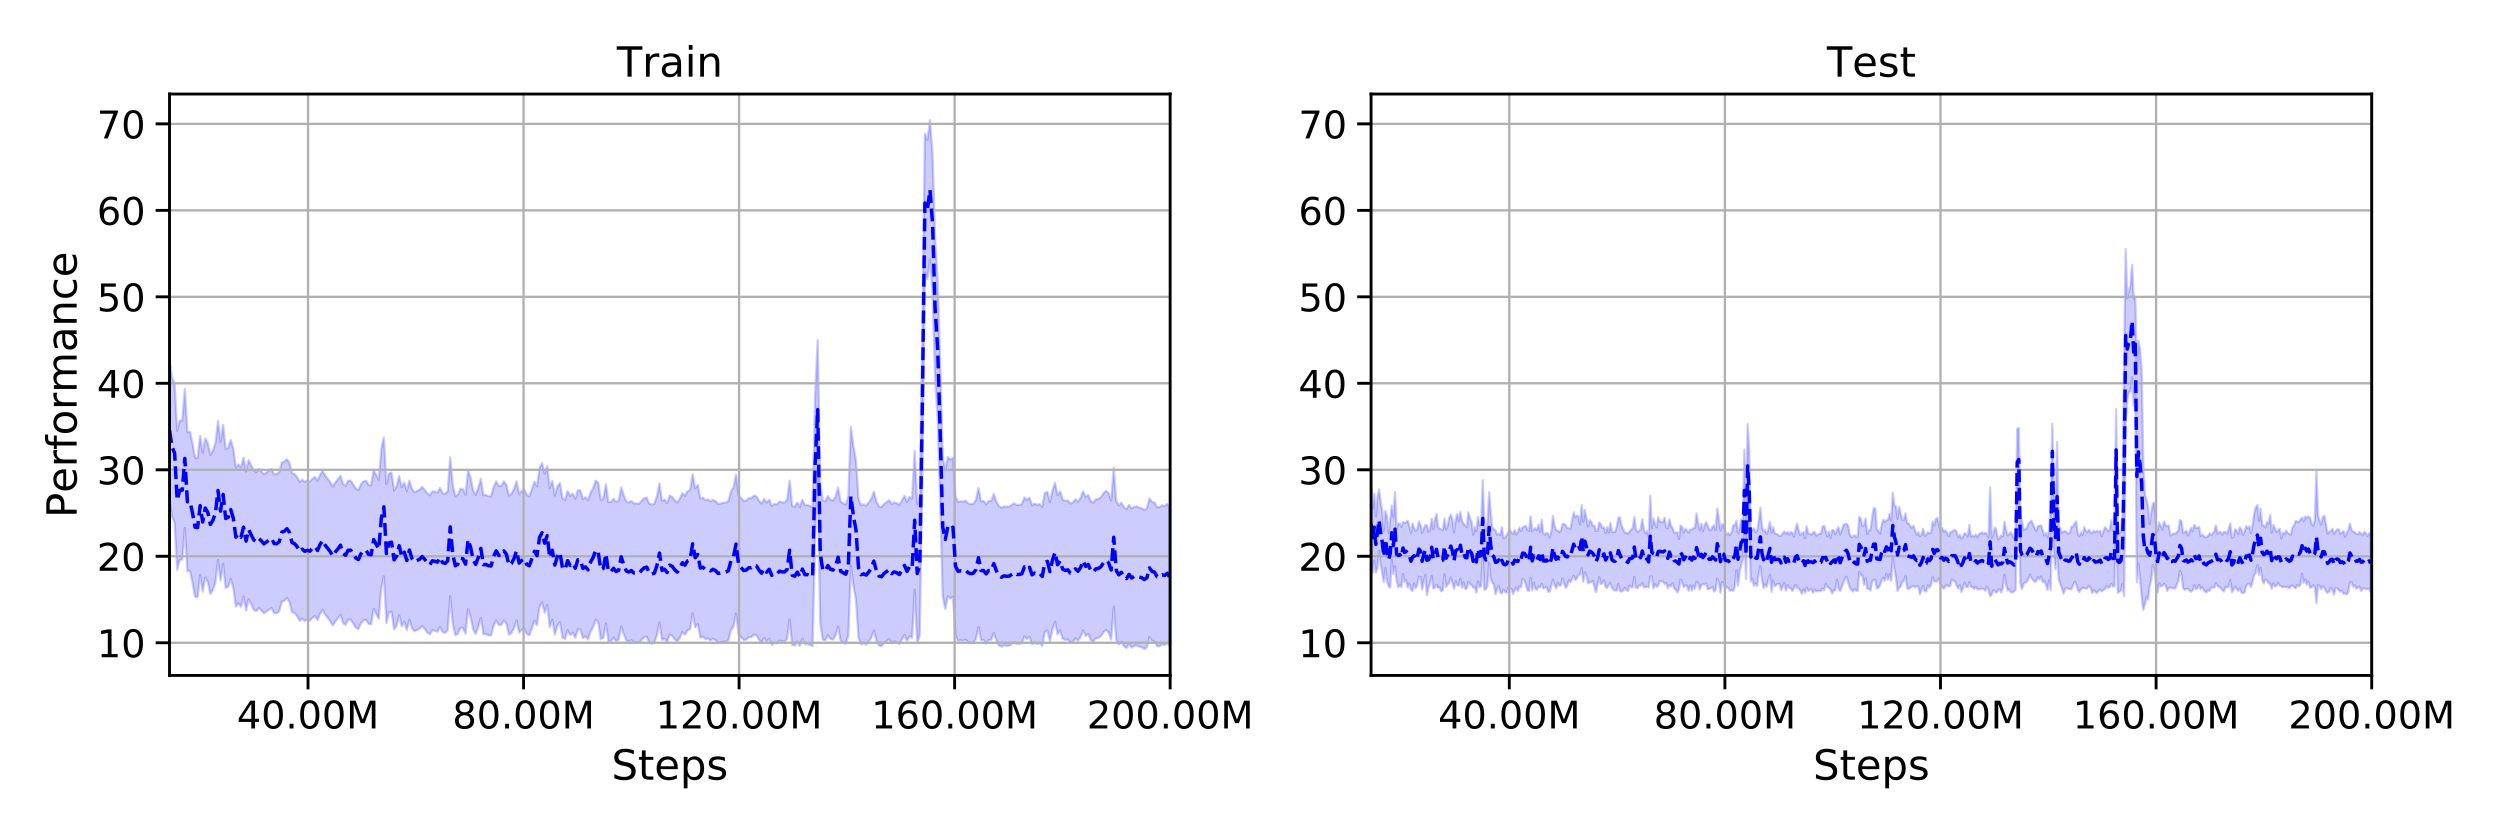 <?xml version="1.0" encoding="utf-8" standalone="no"?>
<!DOCTYPE svg PUBLIC "-//W3C//DTD SVG 1.1//EN"
  "http://www.w3.org/Graphics/SVG/1.1/DTD/svg11.dtd">
<!-- Created with matplotlib (https://matplotlib.org/) -->
<svg height="288pt" version="1.1" viewBox="0 0 864 288" width="864pt" xmlns="http://www.w3.org/2000/svg" xmlns:xlink="http://www.w3.org/1999/xlink">
 <defs>
  <style type="text/css">
*{stroke-linecap:butt;stroke-linejoin:round;}
  </style>
 </defs>
 <g id="figure_1">
  <g id="patch_1">
   <path d="M 0 288 
L 864 288 
L 864 0 
L 0 0 
z
" style="fill:#ffffff;"/>
  </g>
  <g id="axes_1">
   <g id="patch_2">
    <path d="M 58.586 233.436 
L 404.404 233.436 
L 404.404 32.494 
L 58.586 32.494 
z
" style="fill:#ffffff;"/>
   </g>
   <g id="PolyCollection_1">
    <defs>
     <path d="M 58.586 -163.344 
L 58.586 -115.296 
L 59.467 -109.446 
L 60.349 -107.369 
L 61.231 -91.109 
L 62.113 -94.556 
L 62.995 -94.595 
L 63.877 -105.523 
L 64.759 -90.569 
L 65.641 -90.726 
L 66.523 -86.722 
L 67.405 -81.774 
L 68.287 -81.631 
L 69.169 -89.248 
L 70.051 -83.574 
L 70.933 -88.4 
L 71.815 -86.887 
L 72.697 -82.737 
L 73.578 -84.157 
L 74.46 -86.745 
L 75.342 -94.461 
L 76.224 -87.34 
L 77.106 -93.12 
L 77.988 -84.792 
L 78.87 -85.212 
L 79.752 -87.869 
L 80.634 -84.835 
L 81.516 -78.345 
L 82.398 -79.454 
L 83.28 -78.33 
L 84.162 -81.784 
L 85.044 -76.987 
L 85.926 -80.93 
L 86.808 -79.156 
L 87.689 -77.369 
L 88.571 -76.764 
L 89.453 -77.859 
L 90.335 -77.06 
L 91.217 -76.018 
L 92.099 -76.702 
L 92.981 -77.329 
L 93.863 -77.888 
L 94.745 -76.1 
L 95.627 -76.055 
L 96.509 -76.779 
L 97.391 -80.079 
L 98.273 -80.378 
L 99.155 -81.253 
L 100.037 -79.993 
L 100.919 -76.46 
L 101.8 -76.096 
L 102.682 -75.071 
L 103.564 -73.404 
L 104.446 -74.185 
L 105.328 -73.463 
L 106.21 -73.771 
L 107.092 -73.485 
L 107.974 -74.499 
L 108.856 -75.086 
L 109.738 -73.739 
L 110.62 -75.845 
L 111.502 -77.172 
L 112.384 -75.548 
L 113.266 -74.497 
L 114.148 -73.31 
L 115.03 -71.823 
L 115.912 -73.226 
L 116.793 -74.278 
L 117.675 -75.554 
L 118.557 -72.64 
L 119.439 -72.062 
L 120.321 -73.823 
L 121.203 -73.833 
L 122.085 -72.47 
L 122.967 -71.133 
L 123.849 -70.59 
L 124.731 -72.546 
L 125.613 -73.584 
L 126.495 -73.821 
L 127.377 -72.381 
L 128.259 -72.233 
L 129.141 -77.505 
L 130.023 -75.771 
L 130.904 -74.192 
L 131.786 -84.879 
L 132.668 -88.803 
L 133.55 -72.639 
L 134.432 -76.338 
L 135.314 -76.579 
L 136.196 -70.491 
L 137.078 -71.826 
L 137.96 -75.372 
L 138.842 -71.565 
L 139.724 -73.154 
L 140.606 -70.265 
L 141.488 -73.869 
L 142.37 -70.951 
L 143.252 -69.844 
L 144.134 -70.295 
L 145.015 -70.705 
L 145.897 -71.638 
L 146.779 -70.698 
L 147.661 -69.426 
L 148.543 -68.776 
L 149.425 -70.16 
L 150.307 -69.998 
L 151.189 -69.701 
L 152.071 -71.308 
L 152.953 -69.55 
L 153.835 -69.249 
L 154.717 -70.127 
L 155.599 -81.879 
L 156.481 -72.386 
L 157.363 -68.455 
L 158.245 -68.99 
L 159.126 -71.054 
L 160.008 -70.867 
L 160.89 -68.995 
L 161.772 -77.466 
L 162.654 -74.816 
L 163.536 -70.352 
L 164.418 -68.921 
L 165.3 -71.314 
L 166.182 -74.446 
L 167.064 -68.803 
L 167.946 -68.894 
L 168.828 -68.465 
L 169.71 -68.368 
L 170.592 -71.688 
L 171.474 -73.601 
L 172.356 -72.034 
L 173.238 -72 
L 174.119 -73.587 
L 175.001 -72.443 
L 175.883 -68.716 
L 176.765 -69.26 
L 177.647 -70.971 
L 178.529 -73.592 
L 179.411 -69.389 
L 180.293 -70.278 
L 181.175 -70.785 
L 182.057 -68.888 
L 182.939 -68.442 
L 183.821 -70.872 
L 184.703 -73.453 
L 185.585 -71.922 
L 186.467 -78.254 
L 187.349 -79.852 
L 188.23 -76.253 
L 189.112 -78.856 
L 189.994 -71.245 
L 190.876 -73.789 
L 191.758 -68.671 
L 192.64 -71.788 
L 193.522 -72.971 
L 194.404 -67.659 
L 195.286 -67.172 
L 196.168 -70.209 
L 197.05 -68.555 
L 197.932 -69.336 
L 198.814 -67.583 
L 199.696 -70.52 
L 200.578 -70.436 
L 201.46 -67.506 
L 202.341 -68.066 
L 203.223 -67.058 
L 204.105 -69.742 
L 204.987 -71.28 
L 205.869 -73.868 
L 206.751 -73.038 
L 207.633 -67.16 
L 208.515 -67.538 
L 209.397 -72.553 
L 210.279 -66.481 
L 211.161 -66.427 
L 212.043 -67.587 
L 212.925 -66.449 
L 213.807 -66.886 
L 214.689 -71.525 
L 215.571 -68.778 
L 216.452 -66.647 
L 217.334 -66.275 
L 218.216 -66.795 
L 219.098 -65.942 
L 219.98 -65.996 
L 220.862 -65.834 
L 221.744 -66.909 
L 222.626 -67.733 
L 223.508 -67.984 
L 224.39 -65.85 
L 225.272 -65.544 
L 226.154 -65.888 
L 227.036 -68.535 
L 227.918 -72.839 
L 228.8 -66.845 
L 229.682 -67.262 
L 230.564 -66.108 
L 231.445 -68.667 
L 232.327 -68.224 
L 233.209 -67.036 
L 234.091 -66.267 
L 234.973 -67.704 
L 235.855 -69.521 
L 236.737 -68.649 
L 237.619 -70.167 
L 238.501 -70.6 
L 239.383 -76.028 
L 240.265 -71.236 
L 241.147 -72.338 
L 242.029 -67.657 
L 242.911 -67.942 
L 243.793 -67.164 
L 244.675 -67.312 
L 245.556 -66.676 
L 246.438 -67.228 
L 247.32 -66.728 
L 248.202 -65.78 
L 249.084 -65.956 
L 249.966 -66.15 
L 250.848 -66.289 
L 251.73 -66.77 
L 252.612 -70.183 
L 253.494 -71.545 
L 254.376 -75.942 
L 255.258 -68.779 
L 256.14 -67.823 
L 257.022 -66.806 
L 257.904 -66.962 
L 258.786 -67.772 
L 259.667 -67.778 
L 260.549 -68.7 
L 261.431 -68.411 
L 262.313 -66.939 
L 263.195 -65.863 
L 264.077 -67.474 
L 264.959 -66.235 
L 265.841 -67.23 
L 266.723 -65.125 
L 267.605 -65.791 
L 268.487 -65.588 
L 269.369 -66.586 
L 270.251 -66.357 
L 271.133 -66.325 
L 272.015 -67.164 
L 272.897 -73.817 
L 273.778 -65.166 
L 274.66 -64.847 
L 275.542 -66.25 
L 276.424 -64.738 
L 277.306 -67.298 
L 278.188 -65.351 
L 279.07 -65.397 
L 279.952 -65.065 
L 280.834 -64.673 
L 281.716 -103.594 
L 282.598 -122.407 
L 283.48 -72.758 
L 284.362 -66.922 
L 285.244 -66.713 
L 286.126 -68.505 
L 287.008 -67.235 
L 287.891 -66.951 
L 288.773 -68.355 
L 289.654 -71.396 
L 290.536 -66.519 
L 291.418 -65.989 
L 292.3 -65.528 
L 293.182 -68.305 
L 294.064 -92.456 
L 294.946 -85.653 
L 295.828 -80.825 
L 296.71 -67.611 
L 297.592 -65.352 
L 298.474 -65.644 
L 299.356 -65.223 
L 300.238 -66.31 
L 301.12 -67.582 
L 302.002 -70.053 
L 302.884 -66.719 
L 303.766 -64.886 
L 304.647 -64.669 
L 305.529 -65.788 
L 306.411 -66.4 
L 307.293 -67.09 
L 308.175 -65.714 
L 309.057 -66.337 
L 309.939 -66.041 
L 310.821 -65.423 
L 311.703 -67.028 
L 312.585 -68.551 
L 313.467 -66.519 
L 314.349 -68.162 
L 315.231 -67.643 
L 316.113 -84.178 
L 316.995 -65.759 
L 317.877 -68.499 
L 318.758 -124.153 
L 319.64 -193.813 
L 320.522 -191.575 
L 321.404 -198.324 
L 322.286 -186.723 
L 323.168 -157.486 
L 324.05 -143.508 
L 324.932 -114.572 
L 325.814 -81.81 
L 326.696 -77.557 
L 327.578 -82.011 
L 328.46 -81.133 
L 329.342 -81.763 
L 330.224 -68.306 
L 331.106 -66.541 
L 331.988 -66.691 
L 332.869 -66.589 
L 333.751 -66.906 
L 334.633 -65.988 
L 335.515 -65.718 
L 336.397 -65.847 
L 337.279 -67.125 
L 338.161 -71.243 
L 339.043 -66.809 
L 339.925 -66.797 
L 340.807 -65.636 
L 341.689 -66.806 
L 342.571 -66.807 
L 343.453 -69.201 
L 344.335 -66.75 
L 345.217 -64.947 
L 346.099 -64.492 
L 346.981 -64.954 
L 347.864 -64.804 
L 348.745 -64.847 
L 349.627 -65.408 
L 350.509 -66.031 
L 351.391 -65.43 
L 352.273 -65.431 
L 353.155 -65.69 
L 354.037 -68.055 
L 354.919 -67.164 
L 355.801 -67.924 
L 356.683 -65.318 
L 357.565 -65.898 
L 358.447 -65.435 
L 359.329 -65.764 
L 360.211 -64.749 
L 361.093 -69.576 
L 361.975 -69.961 
L 362.856 -66.414 
L 363.738 -70.437 
L 364.62 -73.091 
L 365.502 -68.792 
L 366.384 -70.123 
L 367.266 -67.257 
L 368.148 -66.835 
L 369.03 -67.028 
L 369.912 -65.923 
L 370.794 -66.255 
L 371.676 -67.393 
L 372.558 -66.547 
L 373.44 -67.822 
L 374.322 -70.149 
L 375.204 -68.212 
L 376.086 -68.889 
L 376.968 -66.764 
L 377.849 -66.268 
L 378.731 -67.392 
L 379.613 -67.533 
L 380.495 -68.127 
L 381.377 -69.505 
L 382.259 -70.293 
L 383.141 -69.442 
L 384.023 -66.98 
L 384.905 -78.285 
L 385.787 -66.811 
L 386.669 -65.306 
L 387.551 -66.204 
L 388.433 -64.644 
L 389.315 -64.009 
L 390.197 -65.465 
L 391.079 -64.195 
L 391.96 -64.811 
L 392.842 -64.927 
L 393.724 -64.544 
L 394.606 -64.301 
L 395.488 -63.697 
L 396.37 -64.279 
L 397.252 -67.707 
L 398.134 -66.501 
L 399.016 -66.247 
L 399.898 -64.656 
L 400.78 -64.699 
L 401.662 -65.314 
L 402.544 -65.102 
L 403.426 -65.849 
L 404.136 -64.625 
L 404.136 -112.673 
L 404.136 -112.673 
L 403.426 -113.897 
L 402.544 -113.15 
L 401.662 -113.362 
L 400.78 -112.747 
L 399.898 -112.705 
L 399.016 -114.295 
L 398.134 -114.549 
L 397.252 -115.755 
L 396.37 -112.327 
L 395.488 -111.746 
L 394.606 -112.349 
L 393.724 -112.592 
L 392.842 -112.975 
L 391.96 -112.859 
L 391.079 -112.243 
L 390.197 -113.513 
L 389.315 -112.057 
L 388.433 -112.692 
L 387.551 -114.253 
L 386.669 -113.355 
L 385.787 -114.859 
L 384.905 -126.333 
L 384.023 -115.029 
L 383.141 -117.491 
L 382.259 -118.342 
L 381.377 -117.554 
L 380.495 -116.175 
L 379.613 -115.582 
L 378.731 -115.44 
L 377.849 -114.316 
L 376.968 -114.812 
L 376.086 -116.937 
L 375.204 -116.261 
L 374.322 -118.197 
L 373.44 -115.87 
L 372.558 -114.595 
L 371.676 -115.441 
L 370.794 -114.304 
L 369.912 -113.971 
L 369.03 -115.076 
L 368.148 -114.883 
L 367.266 -115.305 
L 366.384 -118.171 
L 365.502 -116.84 
L 364.62 -121.14 
L 363.738 -118.485 
L 362.856 -114.462 
L 361.975 -118.009 
L 361.093 -117.624 
L 360.211 -112.797 
L 359.329 -113.813 
L 358.447 -113.483 
L 357.565 -113.947 
L 356.683 -113.366 
L 355.801 -115.972 
L 354.919 -115.213 
L 354.037 -116.103 
L 353.155 -113.738 
L 352.273 -113.479 
L 351.391 -113.479 
L 350.509 -114.08 
L 349.627 -113.456 
L 348.745 -112.895 
L 347.864 -112.853 
L 346.981 -113.002 
L 346.099 -112.54 
L 345.217 -112.995 
L 344.335 -114.798 
L 343.453 -117.249 
L 342.571 -114.856 
L 341.689 -114.854 
L 340.807 -113.684 
L 339.925 -114.845 
L 339.043 -114.857 
L 338.161 -119.292 
L 337.279 -115.173 
L 336.397 -113.895 
L 335.515 -113.766 
L 334.633 -114.036 
L 333.751 -114.954 
L 332.869 -114.637 
L 331.988 -114.739 
L 331.106 -114.589 
L 330.224 -116.354 
L 329.342 -129.811 
L 328.46 -129.181 
L 327.578 -130.059 
L 326.696 -125.605 
L 325.814 -129.858 
L 324.932 -162.62 
L 324.05 -191.556 
L 323.168 -205.534 
L 322.286 -234.771 
L 321.404 -246.372 
L 320.522 -239.623 
L 319.64 -241.862 
L 318.758 -172.201 
L 317.877 -116.547 
L 316.995 -113.808 
L 316.113 -132.226 
L 315.231 -115.691 
L 314.349 -116.21 
L 313.467 -114.567 
L 312.585 -116.599 
L 311.703 -115.076 
L 310.821 -113.471 
L 309.939 -114.089 
L 309.057 -114.386 
L 308.175 -113.762 
L 307.293 -115.139 
L 306.411 -114.449 
L 305.529 -113.836 
L 304.647 -112.717 
L 303.766 -112.935 
L 302.884 -114.767 
L 302.002 -118.101 
L 301.12 -115.63 
L 300.238 -114.358 
L 299.356 -113.271 
L 298.474 -113.693 
L 297.592 -113.401 
L 296.71 -115.66 
L 295.828 -128.873 
L 294.946 -133.701 
L 294.064 -140.504 
L 293.182 -116.353 
L 292.3 -113.576 
L 291.418 -114.037 
L 290.536 -114.567 
L 289.654 -119.445 
L 288.773 -116.403 
L 287.891 -114.999 
L 287.008 -115.283 
L 286.126 -116.553 
L 285.244 -114.761 
L 284.362 -114.97 
L 283.48 -120.806 
L 282.598 -170.456 
L 281.716 -151.642 
L 280.834 -112.721 
L 279.952 -113.113 
L 279.07 -113.446 
L 278.188 -113.399 
L 277.306 -115.347 
L 276.424 -112.786 
L 275.542 -114.298 
L 274.66 -112.895 
L 273.778 -113.214 
L 272.897 -121.865 
L 272.015 -115.213 
L 271.133 -114.373 
L 270.251 -114.405 
L 269.369 -114.635 
L 268.487 -113.636 
L 267.605 -113.84 
L 266.723 -113.173 
L 265.841 -115.278 
L 264.959 -114.283 
L 264.077 -115.522 
L 263.195 -113.911 
L 262.313 -114.988 
L 261.431 -116.459 
L 260.549 -116.748 
L 259.667 -115.826 
L 258.786 -115.821 
L 257.904 -115.01 
L 257.022 -114.854 
L 256.14 -115.871 
L 255.258 -116.827 
L 254.376 -123.991 
L 253.494 -119.594 
L 252.612 -118.231 
L 251.73 -114.818 
L 250.848 -114.337 
L 249.966 -114.198 
L 249.084 -114.005 
L 248.202 -113.828 
L 247.32 -114.777 
L 246.438 -115.276 
L 245.556 -114.724 
L 244.675 -115.36 
L 243.793 -115.212 
L 242.911 -115.99 
L 242.029 -115.705 
L 241.147 -120.387 
L 240.265 -119.284 
L 239.383 -124.076 
L 238.501 -118.648 
L 237.619 -118.215 
L 236.737 -116.698 
L 235.855 -117.569 
L 234.973 -115.753 
L 234.091 -114.315 
L 233.209 -115.084 
L 232.327 -116.272 
L 231.445 -116.715 
L 230.564 -114.156 
L 229.682 -115.31 
L 228.8 -114.893 
L 227.918 -120.887 
L 227.036 -116.583 
L 226.154 -113.936 
L 225.272 -113.593 
L 224.39 -113.898 
L 223.508 -116.032 
L 222.626 -115.781 
L 221.744 -114.957 
L 220.862 -113.882 
L 219.98 -114.044 
L 219.098 -113.99 
L 218.216 -114.843 
L 217.334 -114.323 
L 216.452 -114.696 
L 215.571 -116.827 
L 214.689 -119.573 
L 213.807 -114.935 
L 212.925 -114.498 
L 212.043 -115.636 
L 211.161 -114.475 
L 210.279 -114.529 
L 209.397 -120.601 
L 208.515 -115.587 
L 207.633 -115.208 
L 206.751 -121.086 
L 205.869 -121.916 
L 204.987 -119.328 
L 204.105 -117.791 
L 203.223 -115.107 
L 202.341 -116.114 
L 201.46 -115.554 
L 200.578 -118.484 
L 199.696 -118.568 
L 198.814 -115.631 
L 197.932 -117.385 
L 197.05 -116.604 
L 196.168 -118.258 
L 195.286 -115.22 
L 194.404 -115.708 
L 193.522 -121.019 
L 192.64 -119.836 
L 191.758 -116.719 
L 190.876 -121.837 
L 189.994 -119.294 
L 189.112 -126.904 
L 188.23 -124.301 
L 187.349 -127.9 
L 186.467 -126.302 
L 185.585 -119.97 
L 184.703 -121.501 
L 183.821 -118.92 
L 182.939 -116.49 
L 182.057 -116.936 
L 181.175 -118.833 
L 180.293 -118.326 
L 179.411 -117.438 
L 178.529 -121.64 
L 177.647 -119.019 
L 176.765 -117.309 
L 175.883 -116.764 
L 175.001 -120.491 
L 174.119 -121.635 
L 173.238 -120.049 
L 172.356 -120.082 
L 171.474 -121.65 
L 170.592 -119.736 
L 169.71 -116.416 
L 168.828 -116.514 
L 167.946 -116.943 
L 167.064 -116.851 
L 166.182 -122.494 
L 165.3 -119.362 
L 164.418 -116.969 
L 163.536 -118.4 
L 162.654 -122.865 
L 161.772 -125.514 
L 160.89 -117.044 
L 160.008 -118.915 
L 159.126 -119.102 
L 158.245 -117.038 
L 157.363 -116.503 
L 156.481 -120.434 
L 155.599 -129.927 
L 154.717 -118.176 
L 153.835 -117.297 
L 152.953 -117.599 
L 152.071 -119.356 
L 151.189 -117.749 
L 150.307 -118.046 
L 149.425 -118.209 
L 148.543 -116.824 
L 147.661 -117.475 
L 146.779 -118.746 
L 145.897 -119.687 
L 145.015 -118.753 
L 144.134 -118.343 
L 143.252 -117.892 
L 142.37 -118.999 
L 141.488 -121.917 
L 140.606 -118.313 
L 139.724 -121.202 
L 138.842 -119.614 
L 137.96 -123.42 
L 137.078 -119.875 
L 136.196 -118.539 
L 135.314 -124.627 
L 134.432 -124.386 
L 133.55 -120.687 
L 132.668 -136.851 
L 131.786 -132.927 
L 130.904 -122.24 
L 130.023 -123.819 
L 129.141 -125.553 
L 128.259 -120.281 
L 127.377 -120.429 
L 126.495 -121.869 
L 125.613 -121.632 
L 124.731 -120.594 
L 123.849 -118.638 
L 122.967 -119.181 
L 122.085 -120.518 
L 121.203 -121.881 
L 120.321 -121.871 
L 119.439 -120.11 
L 118.557 -120.688 
L 117.675 -123.602 
L 116.793 -122.326 
L 115.912 -121.274 
L 115.03 -119.871 
L 114.148 -121.358 
L 113.266 -122.545 
L 112.384 -123.597 
L 111.502 -125.22 
L 110.62 -123.893 
L 109.738 -121.787 
L 108.856 -123.134 
L 107.974 -122.547 
L 107.092 -121.533 
L 106.21 -121.819 
L 105.328 -121.511 
L 104.446 -122.233 
L 103.564 -121.452 
L 102.682 -123.12 
L 101.8 -124.144 
L 100.919 -124.508 
L 100.037 -128.041 
L 99.155 -129.301 
L 98.273 -128.426 
L 97.391 -128.128 
L 96.509 -124.828 
L 95.627 -124.103 
L 94.745 -124.148 
L 93.863 -125.936 
L 92.981 -125.377 
L 92.099 -124.75 
L 91.217 -124.067 
L 90.335 -125.108 
L 89.453 -125.908 
L 88.571 -124.812 
L 87.689 -125.417 
L 86.808 -127.204 
L 85.926 -128.978 
L 85.044 -125.036 
L 84.162 -129.833 
L 83.28 -126.379 
L 82.398 -127.502 
L 81.516 -126.394 
L 80.634 -132.883 
L 79.752 -135.917 
L 78.87 -133.26 
L 77.988 -132.841 
L 77.106 -141.168 
L 76.224 -135.388 
L 75.342 -142.509 
L 74.46 -134.793 
L 73.578 -132.205 
L 72.697 -130.785 
L 71.815 -134.936 
L 70.933 -136.448 
L 70.051 -131.622 
L 69.169 -137.296 
L 68.287 -129.679 
L 67.405 -129.822 
L 66.523 -134.77 
L 65.641 -138.774 
L 64.759 -138.617 
L 63.877 -153.572 
L 62.995 -142.643 
L 62.113 -142.604 
L 61.231 -139.157 
L 60.349 -155.417 
L 59.467 -157.494 
L 58.586 -163.344 
z
" id="md3d35f08ae" style="stroke:#0000ff;stroke-opacity:0.2;stroke-width:0.8;"/>
    </defs>
    <g clip-path="url(#p9e66a18da3)">
     <use style="fill:#0000ff;fill-opacity:0.2;stroke:#0000ff;stroke-opacity:0.2;stroke-width:0.8;" x="0" xlink:href="#md3d35f08ae" y="288"/>
    </g>
   </g>
   <g id="matplotlib.axis_1">
    <g id="xtick_1">
     <g id="line2d_1">
      <path clip-path="url(#p9e66a18da3)" d="M 106.452 233.436 
L 106.452 32.494 
" style="fill:none;stroke:#b0b0b0;stroke-linecap:square;stroke-width:0.8;"/>
     </g>
     <g id="line2d_2">
      <defs>
       <path d="M 0 0 
L 0 4.8 
" id="m1ff1facec4" style="stroke:#000000;"/>
      </defs>
      <g>
       <use style="stroke:#000000;" x="106.452" xlink:href="#m1ff1facec4" y="233.436"/>
      </g>
     </g>
     <g id="text_1">
      <!-- 40.00M -->
      <defs>
       <path d="M 37.797 64.312 
L 12.891 25.391 
L 37.797 25.391 
z
M 35.203 72.906 
L 47.609 72.906 
L 47.609 25.391 
L 58.016 25.391 
L 58.016 17.188 
L 47.609 17.188 
L 47.609 0 
L 37.797 0 
L 37.797 17.188 
L 4.891 17.188 
L 4.891 26.703 
z
" id="DejaVuSans-52"/>
       <path d="M 31.781 66.406 
Q 24.172 66.406 20.328 58.906 
Q 16.5 51.422 16.5 36.375 
Q 16.5 21.391 20.328 13.891 
Q 24.172 6.391 31.781 6.391 
Q 39.453 6.391 43.281 13.891 
Q 47.125 21.391 47.125 36.375 
Q 47.125 51.422 43.281 58.906 
Q 39.453 66.406 31.781 66.406 
z
M 31.781 74.219 
Q 44.047 74.219 50.516 64.516 
Q 56.984 54.828 56.984 36.375 
Q 56.984 17.969 50.516 8.266 
Q 44.047 -1.422 31.781 -1.422 
Q 19.531 -1.422 13.062 8.266 
Q 6.594 17.969 6.594 36.375 
Q 6.594 54.828 13.062 64.516 
Q 19.531 74.219 31.781 74.219 
z
" id="DejaVuSans-48"/>
       <path d="M 10.688 12.406 
L 21 12.406 
L 21 0 
L 10.688 0 
z
" id="DejaVuSans-46"/>
       <path d="M 9.812 72.906 
L 24.516 72.906 
L 43.109 23.297 
L 61.812 72.906 
L 76.516 72.906 
L 76.516 0 
L 66.891 0 
L 66.891 64.016 
L 48.094 14.016 
L 38.188 14.016 
L 19.391 64.016 
L 19.391 0 
L 9.812 0 
z
" id="DejaVuSans-77"/>
      </defs>
      <g transform="translate(81.863 251.766)scale(0.132 -0.132)">
       <use xlink:href="#DejaVuSans-52"/>
       <use x="63.623" xlink:href="#DejaVuSans-48"/>
       <use x="127.246" xlink:href="#DejaVuSans-46"/>
       <use x="159.033" xlink:href="#DejaVuSans-48"/>
       <use x="222.656" xlink:href="#DejaVuSans-48"/>
       <use x="286.279" xlink:href="#DejaVuSans-77"/>
      </g>
     </g>
    </g>
    <g id="xtick_2">
     <g id="line2d_3">
      <path clip-path="url(#p9e66a18da3)" d="M 180.94 233.436 
L 180.94 32.494 
" style="fill:none;stroke:#b0b0b0;stroke-linecap:square;stroke-width:0.8;"/>
     </g>
     <g id="line2d_4">
      <g>
       <use style="stroke:#000000;" x="180.94" xlink:href="#m1ff1facec4" y="233.436"/>
      </g>
     </g>
     <g id="text_2">
      <!-- 80.00M -->
      <defs>
       <path d="M 31.781 34.625 
Q 24.75 34.625 20.719 30.859 
Q 16.703 27.094 16.703 20.516 
Q 16.703 13.922 20.719 10.156 
Q 24.75 6.391 31.781 6.391 
Q 38.812 6.391 42.859 10.172 
Q 46.922 13.969 46.922 20.516 
Q 46.922 27.094 42.891 30.859 
Q 38.875 34.625 31.781 34.625 
z
M 21.922 38.812 
Q 15.578 40.375 12.031 44.719 
Q 8.5 49.078 8.5 55.328 
Q 8.5 64.062 14.719 69.141 
Q 20.953 74.219 31.781 74.219 
Q 42.672 74.219 48.875 69.141 
Q 55.078 64.062 55.078 55.328 
Q 55.078 49.078 51.531 44.719 
Q 48 40.375 41.703 38.812 
Q 48.828 37.156 52.797 32.312 
Q 56.781 27.484 56.781 20.516 
Q 56.781 9.906 50.312 4.234 
Q 43.844 -1.422 31.781 -1.422 
Q 19.734 -1.422 13.25 4.234 
Q 6.781 9.906 6.781 20.516 
Q 6.781 27.484 10.781 32.312 
Q 14.797 37.156 21.922 38.812 
z
M 18.312 54.391 
Q 18.312 48.734 21.844 45.562 
Q 25.391 42.391 31.781 42.391 
Q 38.141 42.391 41.719 45.562 
Q 45.312 48.734 45.312 54.391 
Q 45.312 60.062 41.719 63.234 
Q 38.141 66.406 31.781 66.406 
Q 25.391 66.406 21.844 63.234 
Q 18.312 60.062 18.312 54.391 
z
" id="DejaVuSans-56"/>
      </defs>
      <g transform="translate(156.351 251.766)scale(0.132 -0.132)">
       <use xlink:href="#DejaVuSans-56"/>
       <use x="63.623" xlink:href="#DejaVuSans-48"/>
       <use x="127.246" xlink:href="#DejaVuSans-46"/>
       <use x="159.033" xlink:href="#DejaVuSans-48"/>
       <use x="222.656" xlink:href="#DejaVuSans-48"/>
       <use x="286.279" xlink:href="#DejaVuSans-77"/>
      </g>
     </g>
    </g>
    <g id="xtick_3">
     <g id="line2d_5">
      <path clip-path="url(#p9e66a18da3)" d="M 255.428 233.436 
L 255.428 32.494 
" style="fill:none;stroke:#b0b0b0;stroke-linecap:square;stroke-width:0.8;"/>
     </g>
     <g id="line2d_6">
      <g>
       <use style="stroke:#000000;" x="255.428" xlink:href="#m1ff1facec4" y="233.436"/>
      </g>
     </g>
     <g id="text_3">
      <!-- 120.00M -->
      <defs>
       <path d="M 12.406 8.297 
L 28.516 8.297 
L 28.516 63.922 
L 10.984 60.406 
L 10.984 69.391 
L 28.422 72.906 
L 38.281 72.906 
L 38.281 8.297 
L 54.391 8.297 
L 54.391 0 
L 12.406 0 
z
" id="DejaVuSans-49"/>
       <path d="M 19.188 8.297 
L 53.609 8.297 
L 53.609 0 
L 7.328 0 
L 7.328 8.297 
Q 12.938 14.109 22.625 23.891 
Q 32.328 33.688 34.812 36.531 
Q 39.547 41.844 41.422 45.531 
Q 43.312 49.219 43.312 52.781 
Q 43.312 58.594 39.234 62.25 
Q 35.156 65.922 28.609 65.922 
Q 23.969 65.922 18.812 64.312 
Q 13.672 62.703 7.812 59.422 
L 7.812 69.391 
Q 13.766 71.781 18.938 73 
Q 24.125 74.219 28.422 74.219 
Q 39.75 74.219 46.484 68.547 
Q 53.219 62.891 53.219 53.422 
Q 53.219 48.922 51.531 44.891 
Q 49.859 40.875 45.406 35.406 
Q 44.188 33.984 37.641 27.219 
Q 31.109 20.453 19.188 8.297 
z
" id="DejaVuSans-50"/>
      </defs>
      <g transform="translate(226.639 251.766)scale(0.132 -0.132)">
       <use xlink:href="#DejaVuSans-49"/>
       <use x="63.623" xlink:href="#DejaVuSans-50"/>
       <use x="127.246" xlink:href="#DejaVuSans-48"/>
       <use x="190.869" xlink:href="#DejaVuSans-46"/>
       <use x="222.656" xlink:href="#DejaVuSans-48"/>
       <use x="286.279" xlink:href="#DejaVuSans-48"/>
       <use x="349.902" xlink:href="#DejaVuSans-77"/>
      </g>
     </g>
    </g>
    <g id="xtick_4">
     <g id="line2d_7">
      <path clip-path="url(#p9e66a18da3)" d="M 329.916 233.436 
L 329.916 32.494 
" style="fill:none;stroke:#b0b0b0;stroke-linecap:square;stroke-width:0.8;"/>
     </g>
     <g id="line2d_8">
      <g>
       <use style="stroke:#000000;" x="329.916" xlink:href="#m1ff1facec4" y="233.436"/>
      </g>
     </g>
     <g id="text_4">
      <!-- 160.00M -->
      <defs>
       <path d="M 33.016 40.375 
Q 26.375 40.375 22.484 35.828 
Q 18.609 31.297 18.609 23.391 
Q 18.609 15.531 22.484 10.953 
Q 26.375 6.391 33.016 6.391 
Q 39.656 6.391 43.531 10.953 
Q 47.406 15.531 47.406 23.391 
Q 47.406 31.297 43.531 35.828 
Q 39.656 40.375 33.016 40.375 
z
M 52.594 71.297 
L 52.594 62.312 
Q 48.875 64.062 45.094 64.984 
Q 41.312 65.922 37.594 65.922 
Q 27.828 65.922 22.672 59.328 
Q 17.531 52.734 16.797 39.406 
Q 19.672 43.656 24.016 45.922 
Q 28.375 48.188 33.594 48.188 
Q 44.578 48.188 50.953 41.516 
Q 57.328 34.859 57.328 23.391 
Q 57.328 12.156 50.688 5.359 
Q 44.047 -1.422 33.016 -1.422 
Q 20.359 -1.422 13.672 8.266 
Q 6.984 17.969 6.984 36.375 
Q 6.984 53.656 15.188 63.938 
Q 23.391 74.219 37.203 74.219 
Q 40.922 74.219 44.703 73.484 
Q 48.484 72.75 52.594 71.297 
z
" id="DejaVuSans-54"/>
      </defs>
      <g transform="translate(301.127 251.766)scale(0.132 -0.132)">
       <use xlink:href="#DejaVuSans-49"/>
       <use x="63.623" xlink:href="#DejaVuSans-54"/>
       <use x="127.246" xlink:href="#DejaVuSans-48"/>
       <use x="190.869" xlink:href="#DejaVuSans-46"/>
       <use x="222.656" xlink:href="#DejaVuSans-48"/>
       <use x="286.279" xlink:href="#DejaVuSans-48"/>
       <use x="349.902" xlink:href="#DejaVuSans-77"/>
      </g>
     </g>
    </g>
    <g id="xtick_5">
     <g id="line2d_9">
      <path clip-path="url(#p9e66a18da3)" d="M 404.404 233.436 
L 404.404 32.494 
" style="fill:none;stroke:#b0b0b0;stroke-linecap:square;stroke-width:0.8;"/>
     </g>
     <g id="line2d_10">
      <g>
       <use style="stroke:#000000;" x="404.404" xlink:href="#m1ff1facec4" y="233.436"/>
      </g>
     </g>
     <g id="text_5">
      <!-- 200.00M -->
      <g transform="translate(375.615 251.766)scale(0.132 -0.132)">
       <use xlink:href="#DejaVuSans-50"/>
       <use x="63.623" xlink:href="#DejaVuSans-48"/>
       <use x="127.246" xlink:href="#DejaVuSans-48"/>
       <use x="190.869" xlink:href="#DejaVuSans-46"/>
       <use x="222.656" xlink:href="#DejaVuSans-48"/>
       <use x="286.279" xlink:href="#DejaVuSans-48"/>
       <use x="349.902" xlink:href="#DejaVuSans-77"/>
      </g>
     </g>
    </g>
    <g id="text_6">
     <!-- Steps -->
     <defs>
      <path d="M 53.516 70.516 
L 53.516 60.891 
Q 47.906 63.578 42.922 64.891 
Q 37.938 66.219 33.297 66.219 
Q 25.25 66.219 20.875 63.094 
Q 16.5 59.969 16.5 54.203 
Q 16.5 49.359 19.406 46.891 
Q 22.312 44.438 30.422 42.922 
L 36.375 41.703 
Q 47.406 39.594 52.656 34.297 
Q 57.906 29 57.906 20.125 
Q 57.906 9.516 50.797 4.047 
Q 43.703 -1.422 29.984 -1.422 
Q 24.812 -1.422 18.969 -0.25 
Q 13.141 0.922 6.891 3.219 
L 6.891 13.375 
Q 12.891 10.016 18.656 8.297 
Q 24.422 6.594 29.984 6.594 
Q 38.422 6.594 43.016 9.906 
Q 47.609 13.234 47.609 19.391 
Q 47.609 24.75 44.312 27.781 
Q 41.016 30.812 33.5 32.328 
L 27.484 33.5 
Q 16.453 35.688 11.516 40.375 
Q 6.594 45.062 6.594 53.422 
Q 6.594 63.094 13.406 68.656 
Q 20.219 74.219 32.172 74.219 
Q 37.312 74.219 42.625 73.281 
Q 47.953 72.359 53.516 70.516 
z
" id="DejaVuSans-83"/>
      <path d="M 18.312 70.219 
L 18.312 54.688 
L 36.812 54.688 
L 36.812 47.703 
L 18.312 47.703 
L 18.312 18.016 
Q 18.312 11.328 20.141 9.422 
Q 21.969 7.516 27.594 7.516 
L 36.812 7.516 
L 36.812 0 
L 27.594 0 
Q 17.188 0 13.234 3.875 
Q 9.281 7.766 9.281 18.016 
L 9.281 47.703 
L 2.688 47.703 
L 2.688 54.688 
L 9.281 54.688 
L 9.281 70.219 
z
" id="DejaVuSans-116"/>
      <path d="M 56.203 29.594 
L 56.203 25.203 
L 14.891 25.203 
Q 15.484 15.922 20.484 11.062 
Q 25.484 6.203 34.422 6.203 
Q 39.594 6.203 44.453 7.469 
Q 49.312 8.734 54.109 11.281 
L 54.109 2.781 
Q 49.266 0.734 44.188 -0.344 
Q 39.109 -1.422 33.891 -1.422 
Q 20.797 -1.422 13.156 6.188 
Q 5.516 13.812 5.516 26.812 
Q 5.516 40.234 12.766 48.109 
Q 20.016 56 32.328 56 
Q 43.359 56 49.781 48.891 
Q 56.203 41.797 56.203 29.594 
z
M 47.219 32.234 
Q 47.125 39.594 43.094 43.984 
Q 39.062 48.391 32.422 48.391 
Q 24.906 48.391 20.391 44.141 
Q 15.875 39.891 15.188 32.172 
z
" id="DejaVuSans-101"/>
      <path d="M 18.109 8.203 
L 18.109 -20.797 
L 9.078 -20.797 
L 9.078 54.688 
L 18.109 54.688 
L 18.109 46.391 
Q 20.953 51.266 25.266 53.625 
Q 29.594 56 35.594 56 
Q 45.562 56 51.781 48.094 
Q 58.016 40.188 58.016 27.297 
Q 58.016 14.406 51.781 6.484 
Q 45.562 -1.422 35.594 -1.422 
Q 29.594 -1.422 25.266 0.953 
Q 20.953 3.328 18.109 8.203 
z
M 48.688 27.297 
Q 48.688 37.203 44.609 42.844 
Q 40.531 48.484 33.406 48.484 
Q 26.266 48.484 22.188 42.844 
Q 18.109 37.203 18.109 27.297 
Q 18.109 17.391 22.188 11.75 
Q 26.266 6.109 33.406 6.109 
Q 40.531 6.109 44.609 11.75 
Q 48.688 17.391 48.688 27.297 
z
" id="DejaVuSans-112"/>
      <path d="M 44.281 53.078 
L 44.281 44.578 
Q 40.484 46.531 36.375 47.5 
Q 32.281 48.484 27.875 48.484 
Q 21.188 48.484 17.844 46.438 
Q 14.5 44.391 14.5 40.281 
Q 14.5 37.156 16.891 35.375 
Q 19.281 33.594 26.516 31.984 
L 29.594 31.297 
Q 39.156 29.25 43.188 25.516 
Q 47.219 21.781 47.219 15.094 
Q 47.219 7.469 41.188 3.016 
Q 35.156 -1.422 24.609 -1.422 
Q 20.219 -1.422 15.453 -0.562 
Q 10.688 0.297 5.422 2 
L 5.422 11.281 
Q 10.406 8.688 15.234 7.391 
Q 20.062 6.109 24.812 6.109 
Q 31.156 6.109 34.562 8.281 
Q 37.984 10.453 37.984 14.406 
Q 37.984 18.062 35.516 20.016 
Q 33.062 21.969 24.703 23.781 
L 21.578 24.516 
Q 13.234 26.266 9.516 29.906 
Q 5.812 33.547 5.812 39.891 
Q 5.812 47.609 11.281 51.797 
Q 16.75 56 26.812 56 
Q 31.781 56 36.172 55.266 
Q 40.578 54.547 44.281 53.078 
z
" id="DejaVuSans-115"/>
     </defs>
     <g transform="translate(211.349 269.453)scale(0.144 -0.144)">
      <use xlink:href="#DejaVuSans-83"/>
      <use x="63.477" xlink:href="#DejaVuSans-116"/>
      <use x="102.686" xlink:href="#DejaVuSans-101"/>
      <use x="164.209" xlink:href="#DejaVuSans-112"/>
      <use x="227.686" xlink:href="#DejaVuSans-115"/>
     </g>
    </g>
   </g>
   <g id="matplotlib.axis_2">
    <g id="ytick_1">
     <g id="line2d_11">
      <path clip-path="url(#p9e66a18da3)" d="M 58.586 222.135 
L 404.404 222.135 
" style="fill:none;stroke:#b0b0b0;stroke-linecap:square;stroke-width:0.8;"/>
     </g>
     <g id="line2d_12">
      <defs>
       <path d="M 0 0 
L -4.8 0 
" id="m20d7b2394f" style="stroke:#000000;"/>
      </defs>
      <g>
       <use style="stroke:#000000;" x="58.586" xlink:href="#m20d7b2394f" y="222.135"/>
      </g>
     </g>
     <g id="text_7">
      <!-- 10 -->
      <g transform="translate(33.489 227.15)scale(0.132 -0.132)">
       <use xlink:href="#DejaVuSans-49"/>
       <use x="63.623" xlink:href="#DejaVuSans-48"/>
      </g>
     </g>
    </g>
    <g id="ytick_2">
     <g id="line2d_13">
      <path clip-path="url(#p9e66a18da3)" d="M 58.586 192.247 
L 404.404 192.247 
" style="fill:none;stroke:#b0b0b0;stroke-linecap:square;stroke-width:0.8;"/>
     </g>
     <g id="line2d_14">
      <g>
       <use style="stroke:#000000;" x="58.586" xlink:href="#m20d7b2394f" y="192.247"/>
      </g>
     </g>
     <g id="text_8">
      <!-- 20 -->
      <g transform="translate(33.489 197.262)scale(0.132 -0.132)">
       <use xlink:href="#DejaVuSans-50"/>
       <use x="63.623" xlink:href="#DejaVuSans-48"/>
      </g>
     </g>
    </g>
    <g id="ytick_3">
     <g id="line2d_15">
      <path clip-path="url(#p9e66a18da3)" d="M 58.586 162.36 
L 404.404 162.36 
" style="fill:none;stroke:#b0b0b0;stroke-linecap:square;stroke-width:0.8;"/>
     </g>
     <g id="line2d_16">
      <g>
       <use style="stroke:#000000;" x="58.586" xlink:href="#m20d7b2394f" y="162.36"/>
      </g>
     </g>
     <g id="text_9">
      <!-- 30 -->
      <defs>
       <path d="M 40.578 39.312 
Q 47.656 37.797 51.625 33 
Q 55.609 28.219 55.609 21.188 
Q 55.609 10.406 48.188 4.484 
Q 40.766 -1.422 27.094 -1.422 
Q 22.516 -1.422 17.656 -0.516 
Q 12.797 0.391 7.625 2.203 
L 7.625 11.719 
Q 11.719 9.328 16.594 8.109 
Q 21.484 6.891 26.812 6.891 
Q 36.078 6.891 40.938 10.547 
Q 45.797 14.203 45.797 21.188 
Q 45.797 27.641 41.281 31.266 
Q 36.766 34.906 28.719 34.906 
L 20.219 34.906 
L 20.219 43.016 
L 29.109 43.016 
Q 36.375 43.016 40.234 45.922 
Q 44.094 48.828 44.094 54.297 
Q 44.094 59.906 40.109 62.906 
Q 36.141 65.922 28.719 65.922 
Q 24.656 65.922 20.016 65.031 
Q 15.375 64.156 9.812 62.312 
L 9.812 71.094 
Q 15.438 72.656 20.344 73.438 
Q 25.25 74.219 29.594 74.219 
Q 40.828 74.219 47.359 69.109 
Q 53.906 64.016 53.906 55.328 
Q 53.906 49.266 50.438 45.094 
Q 46.969 40.922 40.578 39.312 
z
" id="DejaVuSans-51"/>
      </defs>
      <g transform="translate(33.489 167.375)scale(0.132 -0.132)">
       <use xlink:href="#DejaVuSans-51"/>
       <use x="63.623" xlink:href="#DejaVuSans-48"/>
      </g>
     </g>
    </g>
    <g id="ytick_4">
     <g id="line2d_17">
      <path clip-path="url(#p9e66a18da3)" d="M 58.586 132.472 
L 404.404 132.472 
" style="fill:none;stroke:#b0b0b0;stroke-linecap:square;stroke-width:0.8;"/>
     </g>
     <g id="line2d_18">
      <g>
       <use style="stroke:#000000;" x="58.586" xlink:href="#m20d7b2394f" y="132.472"/>
      </g>
     </g>
     <g id="text_10">
      <!-- 40 -->
      <g transform="translate(33.489 137.487)scale(0.132 -0.132)">
       <use xlink:href="#DejaVuSans-52"/>
       <use x="63.623" xlink:href="#DejaVuSans-48"/>
      </g>
     </g>
    </g>
    <g id="ytick_5">
     <g id="line2d_19">
      <path clip-path="url(#p9e66a18da3)" d="M 58.586 102.585 
L 404.404 102.585 
" style="fill:none;stroke:#b0b0b0;stroke-linecap:square;stroke-width:0.8;"/>
     </g>
     <g id="line2d_20">
      <g>
       <use style="stroke:#000000;" x="58.586" xlink:href="#m20d7b2394f" y="102.585"/>
      </g>
     </g>
     <g id="text_11">
      <!-- 50 -->
      <defs>
       <path d="M 10.797 72.906 
L 49.516 72.906 
L 49.516 64.594 
L 19.828 64.594 
L 19.828 46.734 
Q 21.969 47.469 24.109 47.828 
Q 26.266 48.188 28.422 48.188 
Q 40.625 48.188 47.75 41.5 
Q 54.891 34.812 54.891 23.391 
Q 54.891 11.625 47.562 5.094 
Q 40.234 -1.422 26.906 -1.422 
Q 22.312 -1.422 17.547 -0.641 
Q 12.797 0.141 7.719 1.703 
L 7.719 11.625 
Q 12.109 9.234 16.797 8.062 
Q 21.484 6.891 26.703 6.891 
Q 35.156 6.891 40.078 11.328 
Q 45.016 15.766 45.016 23.391 
Q 45.016 31 40.078 35.438 
Q 35.156 39.891 26.703 39.891 
Q 22.75 39.891 18.812 39.016 
Q 14.891 38.141 10.797 36.281 
z
" id="DejaVuSans-53"/>
      </defs>
      <g transform="translate(33.489 107.6)scale(0.132 -0.132)">
       <use xlink:href="#DejaVuSans-53"/>
       <use x="63.623" xlink:href="#DejaVuSans-48"/>
      </g>
     </g>
    </g>
    <g id="ytick_6">
     <g id="line2d_21">
      <path clip-path="url(#p9e66a18da3)" d="M 58.586 72.697 
L 404.404 72.697 
" style="fill:none;stroke:#b0b0b0;stroke-linecap:square;stroke-width:0.8;"/>
     </g>
     <g id="line2d_22">
      <g>
       <use style="stroke:#000000;" x="58.586" xlink:href="#m20d7b2394f" y="72.697"/>
      </g>
     </g>
     <g id="text_12">
      <!-- 60 -->
      <g transform="translate(33.489 77.712)scale(0.132 -0.132)">
       <use xlink:href="#DejaVuSans-54"/>
       <use x="63.623" xlink:href="#DejaVuSans-48"/>
      </g>
     </g>
    </g>
    <g id="ytick_7">
     <g id="line2d_23">
      <path clip-path="url(#p9e66a18da3)" d="M 58.586 42.809 
L 404.404 42.809 
" style="fill:none;stroke:#b0b0b0;stroke-linecap:square;stroke-width:0.8;"/>
     </g>
     <g id="line2d_24">
      <g>
       <use style="stroke:#000000;" x="58.586" xlink:href="#m20d7b2394f" y="42.809"/>
      </g>
     </g>
     <g id="text_13">
      <!-- 70 -->
      <defs>
       <path d="M 8.203 72.906 
L 55.078 72.906 
L 55.078 68.703 
L 28.609 0 
L 18.312 0 
L 43.219 64.594 
L 8.203 64.594 
z
" id="DejaVuSans-55"/>
      </defs>
      <g transform="translate(33.489 47.824)scale(0.132 -0.132)">
       <use xlink:href="#DejaVuSans-55"/>
       <use x="63.623" xlink:href="#DejaVuSans-48"/>
      </g>
     </g>
    </g>
    <g id="text_14">
     <!-- Performance -->
     <defs>
      <path d="M 19.672 64.797 
L 19.672 37.406 
L 32.078 37.406 
Q 38.969 37.406 42.719 40.969 
Q 46.484 44.531 46.484 51.125 
Q 46.484 57.672 42.719 61.234 
Q 38.969 64.797 32.078 64.797 
z
M 9.812 72.906 
L 32.078 72.906 
Q 44.344 72.906 50.609 67.359 
Q 56.891 61.812 56.891 51.125 
Q 56.891 40.328 50.609 34.812 
Q 44.344 29.297 32.078 29.297 
L 19.672 29.297 
L 19.672 0 
L 9.812 0 
z
" id="DejaVuSans-80"/>
      <path d="M 41.109 46.297 
Q 39.594 47.172 37.812 47.578 
Q 36.031 48 33.891 48 
Q 26.266 48 22.188 43.047 
Q 18.109 38.094 18.109 28.812 
L 18.109 0 
L 9.078 0 
L 9.078 54.688 
L 18.109 54.688 
L 18.109 46.188 
Q 20.953 51.172 25.484 53.578 
Q 30.031 56 36.531 56 
Q 37.453 56 38.578 55.875 
Q 39.703 55.766 41.062 55.516 
z
" id="DejaVuSans-114"/>
      <path d="M 37.109 75.984 
L 37.109 68.5 
L 28.516 68.5 
Q 23.688 68.5 21.797 66.547 
Q 19.922 64.594 19.922 59.516 
L 19.922 54.688 
L 34.719 54.688 
L 34.719 47.703 
L 19.922 47.703 
L 19.922 0 
L 10.891 0 
L 10.891 47.703 
L 2.297 47.703 
L 2.297 54.688 
L 10.891 54.688 
L 10.891 58.5 
Q 10.891 67.625 15.141 71.797 
Q 19.391 75.984 28.609 75.984 
z
" id="DejaVuSans-102"/>
      <path d="M 30.609 48.391 
Q 23.391 48.391 19.188 42.75 
Q 14.984 37.109 14.984 27.297 
Q 14.984 17.484 19.156 11.844 
Q 23.344 6.203 30.609 6.203 
Q 37.797 6.203 41.984 11.859 
Q 46.188 17.531 46.188 27.297 
Q 46.188 37.016 41.984 42.703 
Q 37.797 48.391 30.609 48.391 
z
M 30.609 56 
Q 42.328 56 49.016 48.375 
Q 55.719 40.766 55.719 27.297 
Q 55.719 13.875 49.016 6.219 
Q 42.328 -1.422 30.609 -1.422 
Q 18.844 -1.422 12.172 6.219 
Q 5.516 13.875 5.516 27.297 
Q 5.516 40.766 12.172 48.375 
Q 18.844 56 30.609 56 
z
" id="DejaVuSans-111"/>
      <path d="M 52 44.188 
Q 55.375 50.25 60.062 53.125 
Q 64.75 56 71.094 56 
Q 79.641 56 84.281 50.016 
Q 88.922 44.047 88.922 33.016 
L 88.922 0 
L 79.891 0 
L 79.891 32.719 
Q 79.891 40.578 77.094 44.375 
Q 74.312 48.188 68.609 48.188 
Q 61.625 48.188 57.562 43.547 
Q 53.516 38.922 53.516 30.906 
L 53.516 0 
L 44.484 0 
L 44.484 32.719 
Q 44.484 40.625 41.703 44.406 
Q 38.922 48.188 33.109 48.188 
Q 26.219 48.188 22.156 43.531 
Q 18.109 38.875 18.109 30.906 
L 18.109 0 
L 9.078 0 
L 9.078 54.688 
L 18.109 54.688 
L 18.109 46.188 
Q 21.188 51.219 25.484 53.609 
Q 29.781 56 35.688 56 
Q 41.656 56 45.828 52.969 
Q 50 49.953 52 44.188 
z
" id="DejaVuSans-109"/>
      <path d="M 34.281 27.484 
Q 23.391 27.484 19.188 25 
Q 14.984 22.516 14.984 16.5 
Q 14.984 11.719 18.141 8.906 
Q 21.297 6.109 26.703 6.109 
Q 34.188 6.109 38.703 11.406 
Q 43.219 16.703 43.219 25.484 
L 43.219 27.484 
z
M 52.203 31.203 
L 52.203 0 
L 43.219 0 
L 43.219 8.297 
Q 40.141 3.328 35.547 0.953 
Q 30.953 -1.422 24.312 -1.422 
Q 15.922 -1.422 10.953 3.297 
Q 6 8.016 6 15.922 
Q 6 25.141 12.172 29.828 
Q 18.359 34.516 30.609 34.516 
L 43.219 34.516 
L 43.219 35.406 
Q 43.219 41.609 39.141 45 
Q 35.062 48.391 27.688 48.391 
Q 23 48.391 18.547 47.266 
Q 14.109 46.141 10.016 43.891 
L 10.016 52.203 
Q 14.938 54.109 19.578 55.047 
Q 24.219 56 28.609 56 
Q 40.484 56 46.344 49.844 
Q 52.203 43.703 52.203 31.203 
z
" id="DejaVuSans-97"/>
      <path d="M 54.891 33.016 
L 54.891 0 
L 45.906 0 
L 45.906 32.719 
Q 45.906 40.484 42.875 44.328 
Q 39.844 48.188 33.797 48.188 
Q 26.516 48.188 22.312 43.547 
Q 18.109 38.922 18.109 30.906 
L 18.109 0 
L 9.078 0 
L 9.078 54.688 
L 18.109 54.688 
L 18.109 46.188 
Q 21.344 51.125 25.703 53.562 
Q 30.078 56 35.797 56 
Q 45.219 56 50.047 50.172 
Q 54.891 44.344 54.891 33.016 
z
" id="DejaVuSans-110"/>
      <path d="M 48.781 52.594 
L 48.781 44.188 
Q 44.969 46.297 41.141 47.344 
Q 37.312 48.391 33.406 48.391 
Q 24.656 48.391 19.812 42.844 
Q 14.984 37.312 14.984 27.297 
Q 14.984 17.281 19.812 11.734 
Q 24.656 6.203 33.406 6.203 
Q 37.312 6.203 41.141 7.25 
Q 44.969 8.297 48.781 10.406 
L 48.781 2.094 
Q 45.016 0.344 40.984 -0.531 
Q 36.969 -1.422 32.422 -1.422 
Q 20.062 -1.422 12.781 6.344 
Q 5.516 14.109 5.516 27.297 
Q 5.516 40.672 12.859 48.328 
Q 20.219 56 33.016 56 
Q 37.156 56 41.109 55.141 
Q 45.062 54.297 48.781 52.594 
z
" id="DejaVuSans-99"/>
     </defs>
     <g transform="translate(26.494 178.97)rotate(-90)scale(0.144 -0.144)">
      <use xlink:href="#DejaVuSans-80"/>
      <use x="60.256" xlink:href="#DejaVuSans-101"/>
      <use x="121.779" xlink:href="#DejaVuSans-114"/>
      <use x="162.893" xlink:href="#DejaVuSans-102"/>
      <use x="198.098" xlink:href="#DejaVuSans-111"/>
      <use x="259.279" xlink:href="#DejaVuSans-114"/>
      <use x="300.377" xlink:href="#DejaVuSans-109"/>
      <use x="397.789" xlink:href="#DejaVuSans-97"/>
      <use x="459.068" xlink:href="#DejaVuSans-110"/>
      <use x="522.447" xlink:href="#DejaVuSans-99"/>
      <use x="577.428" xlink:href="#DejaVuSans-101"/>
     </g>
    </g>
   </g>
   <g id="line2d_25">
    <path clip-path="url(#p9e66a18da3)" d="M 58.586 148.68 
L 59.467 154.53 
L 60.349 156.607 
L 61.231 172.867 
L 62.113 169.42 
L 62.995 169.381 
L 63.877 158.452 
L 64.759 173.407 
L 65.641 173.25 
L 66.523 177.254 
L 67.405 182.202 
L 68.287 182.345 
L 69.169 174.728 
L 70.051 180.402 
L 70.933 175.576 
L 71.815 177.089 
L 72.697 181.239 
L 73.578 179.819 
L 74.46 177.231 
L 75.342 169.515 
L 76.224 176.636 
L 77.106 170.856 
L 77.988 179.184 
L 78.87 178.764 
L 79.752 176.107 
L 80.634 179.141 
L 81.516 185.631 
L 82.398 184.522 
L 83.28 185.646 
L 84.162 182.191 
L 85.044 186.988 
L 85.926 183.046 
L 87.689 186.607 
L 88.571 187.212 
L 89.453 186.117 
L 90.335 186.916 
L 91.217 187.958 
L 92.981 186.647 
L 93.863 186.088 
L 94.745 187.876 
L 95.627 187.921 
L 96.509 187.196 
L 97.391 183.897 
L 98.273 183.598 
L 99.155 182.723 
L 100.037 183.983 
L 100.919 187.516 
L 101.8 187.88 
L 102.682 188.904 
L 103.564 190.572 
L 104.446 189.791 
L 105.328 190.513 
L 106.21 190.205 
L 107.092 190.491 
L 107.974 189.477 
L 108.856 188.89 
L 109.738 190.237 
L 110.62 188.131 
L 111.502 186.804 
L 112.384 188.428 
L 114.148 190.666 
L 115.03 192.153 
L 115.912 190.75 
L 116.793 189.698 
L 117.675 188.422 
L 118.557 191.336 
L 119.439 191.914 
L 120.321 190.153 
L 121.203 190.143 
L 122.967 192.843 
L 123.849 193.386 
L 124.731 191.43 
L 125.613 190.392 
L 126.495 190.155 
L 127.377 191.595 
L 128.259 191.743 
L 129.141 186.471 
L 130.904 189.784 
L 131.786 179.097 
L 132.668 175.173 
L 133.55 191.337 
L 134.432 187.638 
L 135.314 187.397 
L 136.196 193.485 
L 137.078 192.15 
L 137.96 188.604 
L 138.842 192.411 
L 139.724 190.822 
L 140.606 193.711 
L 141.488 190.107 
L 142.37 193.025 
L 143.252 194.132 
L 145.015 193.271 
L 145.897 192.338 
L 146.779 193.278 
L 147.661 194.55 
L 148.543 195.2 
L 149.425 193.816 
L 150.307 193.978 
L 151.189 194.275 
L 152.071 192.668 
L 152.953 194.425 
L 153.835 194.727 
L 154.717 193.848 
L 155.599 182.097 
L 156.481 191.59 
L 157.363 195.521 
L 158.245 194.986 
L 159.126 192.922 
L 160.008 193.109 
L 160.89 194.98 
L 161.772 186.51 
L 162.654 189.159 
L 163.536 193.624 
L 164.418 195.055 
L 165.3 192.662 
L 166.182 189.53 
L 167.064 195.173 
L 167.946 195.081 
L 168.828 195.511 
L 169.71 195.608 
L 170.592 192.288 
L 171.474 190.375 
L 172.356 191.942 
L 173.238 191.976 
L 174.119 190.389 
L 175.001 191.533 
L 175.883 195.26 
L 176.765 194.715 
L 177.647 193.005 
L 178.529 190.384 
L 179.411 194.586 
L 180.293 193.698 
L 181.175 193.191 
L 182.057 195.088 
L 182.939 195.534 
L 184.703 190.523 
L 185.585 192.054 
L 186.467 185.722 
L 187.349 184.124 
L 188.23 187.723 
L 189.112 185.12 
L 189.994 192.73 
L 190.876 190.187 
L 191.758 195.305 
L 192.64 192.188 
L 193.522 191.005 
L 194.404 196.316 
L 195.286 196.804 
L 196.168 193.766 
L 197.05 195.42 
L 197.932 194.639 
L 198.814 196.393 
L 199.696 193.456 
L 200.578 193.54 
L 201.46 196.47 
L 202.341 195.91 
L 203.223 196.918 
L 204.105 194.234 
L 204.987 192.696 
L 205.869 190.108 
L 206.751 190.938 
L 207.633 196.816 
L 208.515 196.438 
L 209.397 191.423 
L 210.279 197.495 
L 211.161 197.549 
L 212.043 196.388 
L 212.925 197.526 
L 213.807 197.089 
L 214.689 192.451 
L 215.571 195.198 
L 216.452 197.329 
L 217.334 197.701 
L 218.216 197.181 
L 219.098 198.034 
L 219.98 197.98 
L 220.862 198.142 
L 221.744 197.067 
L 222.626 196.243 
L 223.508 195.992 
L 224.39 198.126 
L 225.272 198.432 
L 226.154 198.088 
L 227.036 195.441 
L 227.918 191.137 
L 228.8 197.131 
L 229.682 196.714 
L 230.564 197.868 
L 231.445 195.309 
L 232.327 195.752 
L 233.209 196.94 
L 234.091 197.709 
L 234.973 196.272 
L 235.855 194.455 
L 236.737 195.326 
L 237.619 193.809 
L 238.501 193.376 
L 239.383 187.948 
L 240.265 192.74 
L 241.147 191.638 
L 242.029 196.319 
L 242.911 196.034 
L 243.793 196.812 
L 244.675 196.664 
L 245.556 197.3 
L 246.438 196.748 
L 247.32 197.247 
L 248.202 198.196 
L 250.848 197.687 
L 251.73 197.206 
L 252.612 193.793 
L 253.494 192.431 
L 254.376 188.033 
L 255.258 195.197 
L 257.022 197.17 
L 257.904 197.014 
L 258.786 196.204 
L 259.667 196.198 
L 260.549 195.276 
L 261.431 195.565 
L 262.313 197.036 
L 263.195 198.113 
L 264.077 196.502 
L 264.959 197.741 
L 265.841 196.746 
L 266.723 198.851 
L 267.605 198.185 
L 268.487 198.388 
L 269.369 197.39 
L 270.251 197.619 
L 271.133 197.651 
L 272.015 196.811 
L 272.897 190.159 
L 273.778 198.81 
L 274.66 199.129 
L 275.542 197.726 
L 276.424 199.238 
L 277.306 196.678 
L 278.188 198.625 
L 279.07 198.578 
L 280.834 199.303 
L 281.716 160.382 
L 282.598 141.569 
L 283.48 191.218 
L 284.362 197.054 
L 285.244 197.263 
L 286.126 195.471 
L 287.008 196.741 
L 287.891 197.025 
L 288.773 195.621 
L 289.654 192.579 
L 290.536 197.457 
L 292.3 198.448 
L 293.182 195.671 
L 294.064 171.52 
L 294.946 178.323 
L 295.828 183.151 
L 296.71 196.365 
L 297.592 198.623 
L 298.474 198.332 
L 299.356 198.753 
L 300.238 197.666 
L 301.12 196.394 
L 302.002 193.923 
L 302.884 197.257 
L 303.766 199.089 
L 304.647 199.307 
L 305.529 198.188 
L 307.293 196.886 
L 308.175 198.262 
L 309.057 197.639 
L 309.939 197.935 
L 310.821 198.553 
L 312.585 195.425 
L 313.467 197.457 
L 314.349 195.814 
L 315.231 196.333 
L 316.113 179.798 
L 316.995 198.216 
L 317.877 195.477 
L 318.758 139.823 
L 319.64 70.163 
L 320.522 72.401 
L 321.404 65.652 
L 322.286 77.253 
L 323.168 106.49 
L 324.05 120.468 
L 324.932 149.404 
L 325.814 182.166 
L 326.696 186.419 
L 327.578 181.965 
L 328.46 182.843 
L 329.342 182.213 
L 330.224 195.67 
L 331.106 197.435 
L 331.988 197.285 
L 332.869 197.387 
L 333.751 197.07 
L 334.633 197.988 
L 335.515 198.258 
L 336.397 198.129 
L 337.279 196.851 
L 338.161 192.733 
L 339.043 197.167 
L 339.925 197.179 
L 340.807 198.34 
L 341.689 197.17 
L 342.571 197.168 
L 343.453 194.775 
L 344.335 197.226 
L 345.217 199.029 
L 346.099 199.484 
L 346.981 199.022 
L 347.864 199.172 
L 348.745 199.129 
L 350.509 197.944 
L 351.391 198.546 
L 352.273 198.545 
L 353.155 198.286 
L 354.037 195.921 
L 354.919 196.811 
L 355.801 196.052 
L 356.683 198.658 
L 357.565 198.078 
L 358.447 198.541 
L 359.329 198.211 
L 360.211 199.227 
L 361.093 194.4 
L 361.975 194.015 
L 362.856 197.562 
L 363.738 193.539 
L 364.62 190.885 
L 365.502 195.184 
L 366.384 193.853 
L 367.266 196.719 
L 368.148 197.141 
L 369.03 196.948 
L 369.912 198.053 
L 370.794 197.721 
L 371.676 196.583 
L 372.558 197.429 
L 373.44 196.154 
L 374.322 193.827 
L 375.204 195.764 
L 376.086 195.087 
L 376.968 197.212 
L 377.849 197.708 
L 378.731 196.584 
L 379.613 196.442 
L 380.495 195.849 
L 381.377 194.471 
L 382.259 193.682 
L 383.141 194.534 
L 384.023 196.996 
L 384.905 185.691 
L 385.787 197.165 
L 386.669 198.67 
L 387.551 197.771 
L 388.433 199.332 
L 389.315 199.967 
L 390.197 198.511 
L 391.079 199.781 
L 391.96 199.165 
L 392.842 199.049 
L 393.724 199.432 
L 394.606 199.675 
L 395.488 200.279 
L 396.37 199.697 
L 397.252 196.269 
L 398.134 197.475 
L 399.016 197.729 
L 399.898 199.319 
L 400.78 199.277 
L 401.662 198.662 
L 402.544 198.874 
L 403.426 198.127 
L 404.136 199.351 
L 404.136 199.351 
" style="fill:none;stroke:#0000ff;stroke-dasharray:4.44,1.92;stroke-dashoffset:0;stroke-width:1.2;"/>
   </g>
   <g id="patch_3">
    <path d="M 58.586 233.436 
L 58.586 32.494 
" style="fill:none;stroke:#000000;stroke-linecap:square;stroke-linejoin:miter;"/>
   </g>
   <g id="patch_4">
    <path d="M 404.404 233.436 
L 404.404 32.494 
" style="fill:none;stroke:#000000;stroke-linecap:square;stroke-linejoin:miter;"/>
   </g>
   <g id="patch_5">
    <path d="M 58.586 233.436 
L 404.404 233.436 
" style="fill:none;stroke:#000000;stroke-linecap:square;stroke-linejoin:miter;"/>
   </g>
   <g id="patch_6">
    <path d="M 58.586 32.494 
L 404.404 32.494 
" style="fill:none;stroke:#000000;stroke-linecap:square;stroke-linejoin:miter;"/>
   </g>
   <g id="text_15">
    <!-- Train -->
    <defs>
     <path d="M -0.297 72.906 
L 61.375 72.906 
L 61.375 64.594 
L 35.5 64.594 
L 35.5 0 
L 25.594 0 
L 25.594 64.594 
L -0.297 64.594 
z
" id="DejaVuSans-84"/>
     <path d="M 9.422 54.688 
L 18.406 54.688 
L 18.406 0 
L 9.422 0 
z
M 9.422 75.984 
L 18.406 75.984 
L 18.406 64.594 
L 9.422 64.594 
z
" id="DejaVuSans-105"/>
    </defs>
    <g transform="translate(213.177 26.494)scale(0.144 -0.144)">
     <use xlink:href="#DejaVuSans-84"/>
     <use x="60.865" xlink:href="#DejaVuSans-114"/>
     <use x="101.979" xlink:href="#DejaVuSans-97"/>
     <use x="163.258" xlink:href="#DejaVuSans-105"/>
     <use x="191.041" xlink:href="#DejaVuSans-110"/>
    </g>
   </g>
  </g>
  <g id="axes_2">
   <g id="patch_7">
    <path d="M 473.841 233.436 
L 819.66 233.436 
L 819.66 32.494 
L 473.841 32.494 
z
" style="fill:#ffffff;"/>
   </g>
   <g id="PolyCollection_2">
    <defs>
     <path d="M 473.841 -119.704 
L 473.841 -94.425 
L 474.393 -90.006 
L 474.944 -94.242 
L 475.495 -90.14 
L 476.047 -91.642 
L 476.598 -97.665 
L 477.15 -92.898 
L 477.701 -89.991 
L 478.252 -86.792 
L 478.804 -91.668 
L 479.355 -87.12 
L 479.907 -85.403 
L 480.458 -84.911 
L 481.009 -94.521 
L 481.561 -89.634 
L 482.112 -92.265 
L 482.663 -87.436 
L 483.215 -85.055 
L 483.766 -85.705 
L 484.318 -85.113 
L 484.869 -89.605 
L 485.42 -86.871 
L 485.972 -87.475 
L 486.523 -84.913 
L 487.075 -86.31 
L 487.626 -84.219 
L 488.177 -83.752 
L 488.729 -86.347 
L 489.28 -84.686 
L 489.831 -85.931 
L 490.383 -88.674 
L 490.934 -88.586 
L 491.486 -84.238 
L 492.037 -87.114 
L 492.588 -89.271 
L 493.14 -82.281 
L 493.691 -84.886 
L 494.243 -86.462 
L 494.794 -88.899 
L 495.345 -84.647 
L 495.897 -85.01 
L 496.448 -85.887 
L 496.999 -84.702 
L 497.551 -85.038 
L 498.102 -83.605 
L 498.654 -84.026 
L 499.205 -89.581 
L 499.756 -85.121 
L 500.308 -86.106 
L 500.859 -86.494 
L 501.411 -88.429 
L 501.962 -86.553 
L 502.513 -84.457 
L 503.065 -87.061 
L 503.616 -85.738 
L 504.168 -85.614 
L 504.719 -88.054 
L 505.27 -84.826 
L 505.822 -86.694 
L 506.373 -84.454 
L 506.924 -84.602 
L 507.476 -86.827 
L 508.027 -85.953 
L 508.579 -85.906 
L 509.13 -84.869 
L 509.681 -85.159 
L 510.233 -83.145 
L 510.784 -87.091 
L 511.336 -85.035 
L 511.887 -85.436 
L 512.438 -95.639 
L 512.99 -84.152 
L 513.541 -84.376 
L 514.092 -85.538 
L 514.644 -93.559 
L 515.195 -87.924 
L 515.747 -86.62 
L 516.298 -86.051 
L 516.849 -82.624 
L 517.401 -84.365 
L 517.952 -85.49 
L 518.504 -83.284 
L 519.055 -82.918 
L 519.606 -84.132 
L 520.158 -83.435 
L 520.709 -83.139 
L 521.26 -84.894 
L 521.812 -84.52 
L 522.363 -84.467 
L 522.915 -82.718 
L 523.466 -84.019 
L 524.017 -84.911 
L 524.569 -83.694 
L 525.12 -85.352 
L 525.672 -84.983 
L 526.223 -87.934 
L 526.774 -87.5 
L 527.326 -86.038 
L 527.877 -83.951 
L 528.429 -83.804 
L 528.98 -88.215 
L 529.531 -83.939 
L 530.083 -86.596 
L 530.634 -84.476 
L 531.185 -84.213 
L 531.737 -85.108 
L 532.288 -85.094 
L 532.84 -86.148 
L 533.391 -84.61 
L 533.942 -84.96 
L 534.494 -85.134 
L 535.045 -83.461 
L 535.597 -83.611 
L 536.148 -85.559 
L 536.699 -87.692 
L 537.251 -85.835 
L 537.802 -84.592 
L 538.353 -86.532 
L 538.905 -85.63 
L 539.456 -85.685 
L 540.008 -88.047 
L 540.559 -86.38 
L 541.11 -84.84 
L 541.662 -85.605 
L 542.213 -87.506 
L 542.765 -86.777 
L 543.867 -88.967 
L 544.419 -87.625 
L 544.97 -88.029 
L 545.521 -89.34 
L 546.073 -89.509 
L 546.624 -91.576 
L 547.176 -87.068 
L 547.727 -90.205 
L 548.278 -89.031 
L 548.83 -86.405 
L 549.381 -86.797 
L 549.933 -86.785 
L 550.484 -87.187 
L 551.035 -85.209 
L 551.587 -83.321 
L 552.138 -85.722 
L 552.69 -88.561 
L 553.241 -86.153 
L 553.792 -86.432 
L 554.344 -87.446 
L 554.895 -85.083 
L 555.446 -84.796 
L 555.998 -85.939 
L 556.549 -86.586 
L 557.101 -84.901 
L 557.652 -84.115 
L 558.203 -83.902 
L 558.755 -83.881 
L 559.306 -86.184 
L 559.858 -83.717 
L 560.409 -83.57 
L 560.96 -83.796 
L 561.512 -84.81 
L 562.063 -84.102 
L 562.614 -83.71 
L 563.166 -85.592 
L 563.717 -85.066 
L 564.269 -84.998 
L 564.82 -88.581 
L 565.371 -84.848 
L 565.923 -84.738 
L 566.474 -85.643 
L 567.026 -85.654 
L 567.577 -86.556 
L 568.128 -85.023 
L 568.68 -85.035 
L 569.231 -85.193 
L 569.782 -84.975 
L 570.334 -88.66 
L 570.885 -88.818 
L 571.437 -84.596 
L 571.988 -86.007 
L 572.539 -85.187 
L 573.091 -85.631 
L 573.642 -87.229 
L 574.745 -86.971 
L 575.296 -86.137 
L 575.848 -86.542 
L 576.399 -84.707 
L 576.951 -85.866 
L 577.502 -85.334 
L 578.053 -86.492 
L 578.605 -84.639 
L 579.156 -84.198 
L 579.707 -83.293 
L 580.259 -84.42 
L 580.81 -87.71 
L 581.362 -86.636 
L 581.913 -85.078 
L 582.464 -85.661 
L 583.016 -85.506 
L 583.567 -83.829 
L 584.119 -85.63 
L 584.67 -83.86 
L 585.221 -85.545 
L 585.773 -84.468 
L 586.324 -86.932 
L 586.875 -86.52 
L 587.427 -84.263 
L 587.978 -85.819 
L 588.53 -86.12 
L 589.081 -85.975 
L 589.632 -86.415 
L 590.184 -84.347 
L 590.735 -84.481 
L 591.287 -84.704 
L 591.838 -85.101 
L 592.389 -83.557 
L 592.941 -84.122 
L 593.492 -87.971 
L 594.044 -86.823 
L 594.595 -83.102 
L 595.146 -86.811 
L 595.698 -86.334 
L 596.249 -84.539 
L 596.8 -85.182 
L 597.352 -84.686 
L 597.903 -83.762 
L 598.455 -84.183 
L 599.006 -83.759 
L 599.557 -85.327 
L 600.109 -90.937 
L 600.66 -85.617 
L 601.212 -90.251 
L 601.763 -92.706 
L 602.314 -94.446 
L 602.866 -104.411 
L 603.417 -87.915 
L 603.968 -112.532 
L 604.52 -104.053 
L 605.071 -87.015 
L 605.623 -87.904 
L 606.174 -85.511 
L 606.725 -86.344 
L 607.277 -85.521 
L 607.828 -89.983 
L 608.38 -92.366 
L 608.931 -87.698 
L 609.482 -84.794 
L 610.034 -86.043 
L 610.585 -85.177 
L 611.136 -87.767 
L 611.688 -89.253 
L 612.239 -83.428 
L 612.791 -87.345 
L 613.342 -85.424 
L 614.445 -86.212 
L 614.996 -86.301 
L 615.548 -84.056 
L 616.099 -85.187 
L 616.65 -86.57 
L 617.202 -83.858 
L 617.753 -85.691 
L 618.305 -84.833 
L 618.856 -84.819 
L 619.407 -83.801 
L 619.959 -84.542 
L 620.51 -85.829 
L 621.061 -84.937 
L 621.613 -84.488 
L 622.164 -83.958 
L 622.716 -82.752 
L 623.267 -84.344 
L 623.818 -83.153 
L 624.37 -84.914 
L 624.921 -83.69 
L 625.473 -84.158 
L 626.024 -84.457 
L 626.575 -83.083 
L 627.127 -84.183 
L 627.678 -83.611 
L 628.781 -83.764 
L 629.332 -83.789 
L 629.884 -84.606 
L 630.435 -84.051 
L 630.986 -86.243 
L 631.538 -85.156 
L 632.089 -84.736 
L 632.641 -84.372 
L 633.192 -82.882 
L 633.743 -84.106 
L 634.295 -83.883 
L 634.846 -87.602 
L 635.397 -84.71 
L 635.949 -83.693 
L 636.5 -85.202 
L 637.052 -86.524 
L 637.603 -87.923 
L 638.154 -88.693 
L 638.706 -86.791 
L 639.257 -84.982 
L 639.809 -84.09 
L 640.36 -83.579 
L 640.911 -84.425 
L 641.463 -83.884 
L 642.014 -83.756 
L 642.566 -90.358 
L 643.117 -89.115 
L 643.668 -89.134 
L 644.22 -85.876 
L 644.771 -88.09 
L 645.322 -84.519 
L 645.874 -84.414 
L 646.425 -83.887 
L 646.977 -86.916 
L 647.528 -87.571 
L 648.079 -87.6 
L 648.631 -84.676 
L 649.182 -84.794 
L 649.734 -85.691 
L 650.285 -87.408 
L 650.836 -88.312 
L 651.388 -87.281 
L 651.939 -89.749 
L 652.49 -87.644 
L 653.042 -89.543 
L 653.593 -87.22 
L 654.145 -95.054 
L 654.696 -91.719 
L 655.247 -88.221 
L 655.799 -83.727 
L 656.35 -84.94 
L 656.902 -85.237 
L 657.453 -86.939 
L 658.004 -87.267 
L 658.556 -88.989 
L 659.107 -84.758 
L 659.658 -84.419 
L 660.21 -84.981 
L 660.761 -85.18 
L 661.313 -85.483 
L 661.864 -84.962 
L 662.415 -85.469 
L 662.967 -85.193 
L 663.518 -82.582 
L 664.07 -84.126 
L 664.621 -85.498 
L 665.172 -83.652 
L 665.724 -83.55 
L 666.275 -85.643 
L 666.827 -84.897 
L 667.378 -85.895 
L 667.929 -88.539 
L 668.481 -87.012 
L 669.032 -87.145 
L 669.583 -87.04 
L 670.135 -88.037 
L 670.686 -85.806 
L 671.238 -85.109 
L 671.789 -84.572 
L 672.34 -85.448 
L 672.892 -85.854 
L 673.443 -85.228 
L 673.995 -85.466 
L 674.546 -87.671 
L 675.097 -87.34 
L 675.649 -87.105 
L 676.2 -85.658 
L 676.751 -84.622 
L 677.303 -85.707 
L 677.854 -83.376 
L 678.406 -84.734 
L 678.957 -86.68 
L 679.508 -85.171 
L 680.06 -85.08 
L 680.611 -86.804 
L 681.163 -85.234 
L 681.714 -85.101 
L 682.265 -84.461 
L 682.817 -85.195 
L 683.368 -84.386 
L 683.919 -84.348 
L 684.471 -84.319 
L 685.022 -84.543 
L 685.574 -84.452 
L 686.125 -83.892 
L 686.676 -85.221 
L 687.228 -84.292 
L 687.779 -81.902 
L 688.331 -82.455 
L 688.882 -84.039 
L 689.433 -83.667 
L 689.985 -83.116 
L 690.536 -83.992 
L 691.088 -84.431 
L 691.639 -83.248 
L 692.19 -84.814 
L 692.742 -89.34 
L 693.293 -86.161 
L 693.844 -83.879 
L 694.396 -84.318 
L 694.947 -83.281 
L 695.499 -83.212 
L 696.05 -83.669 
L 696.601 -84.207 
L 697.153 -116.663 
L 697.704 -118.329 
L 698.256 -86.326 
L 698.807 -84.408 
L 699.358 -86.259 
L 700.461 -86.986 
L 701.012 -87.785 
L 701.564 -89.461 
L 702.115 -88.1 
L 703.214 -86.92 
L 703.765 -87.137 
L 704.316 -88.619 
L 704.868 -87.703 
L 705.419 -88.786 
L 705.971 -86.741 
L 706.522 -87.222 
L 707.073 -86.017 
L 707.625 -84.155 
L 708.176 -87.423 
L 708.727 -84.047 
L 709.279 -122.429 
L 709.83 -96.355 
L 710.382 -91.255 
L 710.933 -97.548 
L 711.484 -87.788 
L 712.036 -86.166 
L 712.587 -84.764 
L 713.139 -82.804 
L 713.69 -84.369 
L 714.241 -84.786 
L 714.793 -84.479 
L 715.344 -84.465 
L 715.896 -84.271 
L 716.447 -85.655 
L 716.998 -86.923 
L 717.55 -86.015 
L 718.101 -84.085 
L 718.652 -83.354 
L 719.204 -84.437 
L 719.755 -84.795 
L 720.307 -84.791 
L 720.858 -84.502 
L 721.409 -84.675 
L 721.961 -85.461 
L 722.512 -84.976 
L 723.064 -83.006 
L 723.615 -84.053 
L 724.166 -83.421 
L 724.718 -83.092 
L 725.269 -83.821 
L 725.82 -84.286 
L 726.372 -83.634 
L 726.923 -84.065 
L 727.475 -84.377 
L 728.026 -85.466 
L 728.577 -84.806 
L 729.129 -85.169 
L 729.68 -86.21 
L 730.232 -85.297 
L 730.783 -85.433 
L 731.334 -118.499 
L 731.886 -83.147 
L 732.437 -83.472 
L 732.988 -83.988 
L 733.54 -86.152 
L 734.091 -81.966 
L 734.643 -142.198 
L 735.194 -149.781 
L 735.745 -152.593 
L 736.297 -152.652 
L 736.848 -157.535 
L 737.4 -147.743 
L 737.951 -152.647 
L 738.502 -86.719 
L 739.054 -93.279 
L 739.605 -87.833 
L 740.157 -81.701 
L 740.708 -77.254 
L 741.259 -79.038 
L 741.811 -81.765 
L 742.362 -80.738 
L 742.913 -85.289 
L 743.465 -87.614 
L 744.016 -92.613 
L 744.568 -91.201 
L 745.119 -85.919 
L 745.67 -83.261 
L 746.222 -86.444 
L 746.773 -85.332 
L 747.325 -85.537 
L 747.876 -86.17 
L 748.427 -85.82 
L 748.979 -83.795 
L 749.53 -84.748 
L 750.081 -85.02 
L 750.633 -84.625 
L 751.184 -84.839 
L 751.736 -84.543 
L 752.287 -85.965 
L 752.838 -87.021 
L 753.39 -90.719 
L 753.941 -89.312 
L 754.493 -84.67 
L 755.044 -84.205 
L 755.595 -84.383 
L 756.147 -84.526 
L 756.698 -83.852 
L 757.249 -83.515 
L 757.801 -83.897 
L 758.352 -85.75 
L 758.904 -84.37 
L 759.455 -84.614 
L 760.006 -85.824 
L 760.558 -84.343 
L 761.109 -85.091 
L 761.661 -83.927 
L 762.51 -83.226 
L 763.061 -84.103 
L 763.612 -83.779 
L 764.164 -84.881 
L 764.715 -84.98 
L 765.267 -84.917 
L 765.818 -86.479 
L 766.369 -85.513 
L 766.921 -85.191 
L 767.472 -84.717 
L 768.024 -84.116 
L 768.575 -83.551 
L 769.126 -85.192 
L 769.678 -84.924 
L 770.229 -85.233 
L 770.781 -87.483 
L 771.332 -83.322 
L 771.883 -84.264 
L 772.435 -85.245 
L 772.986 -84.403 
L 773.537 -83.821 
L 774.089 -84.682 
L 774.64 -83.261 
L 775.192 -82.998 
L 775.743 -83.267 
L 776.294 -85.496 
L 776.846 -86.162 
L 777.397 -86.248 
L 777.949 -85.099 
L 778.5 -87.072 
L 779.051 -89.302 
L 779.603 -90.028 
L 780.154 -92.731 
L 780.705 -89.252 
L 781.257 -91.825 
L 781.808 -87.634 
L 782.36 -86.352 
L 782.911 -87.68 
L 783.462 -87.498 
L 784.014 -86.394 
L 784.565 -86.264 
L 785.117 -84.561 
L 785.668 -86.372 
L 786.219 -85.397 
L 786.771 -85.592 
L 787.322 -86.556 
L 787.873 -85.628 
L 788.425 -85.357 
L 788.976 -84.979 
L 789.528 -85.249 
L 790.079 -85.044 
L 790.63 -85.241 
L 791.182 -84.652 
L 791.733 -85.506 
L 792.285 -85.709 
L 792.836 -85.071 
L 793.387 -84.682 
L 793.939 -85.845 
L 794.49 -85.335 
L 795.042 -85.861 
L 795.593 -89.72 
L 796.144 -86.57 
L 796.696 -87.612 
L 797.247 -85.959 
L 797.798 -86.999 
L 798.35 -84.787 
L 798.901 -85.046 
L 799.453 -85.723 
L 800.004 -85.146 
L 800.555 -79.554 
L 801.107 -85.826 
L 801.658 -85.43 
L 802.21 -84.375 
L 802.761 -85.366 
L 803.312 -84.856 
L 803.864 -83.59 
L 804.415 -83.087 
L 804.966 -83.551 
L 805.518 -84.845 
L 806.069 -84.121 
L 806.621 -82.526 
L 807.172 -84.66 
L 807.723 -84.669 
L 808.275 -84.01 
L 808.826 -83.532 
L 809.378 -83.759 
L 809.929 -82.785 
L 810.48 -82.995 
L 811.032 -82.589 
L 811.583 -83.415 
L 812.134 -86.732 
L 812.686 -86.794 
L 813.237 -85.27 
L 813.789 -85.741 
L 814.34 -84.588 
L 814.891 -84.895 
L 815.443 -85.21 
L 815.994 -83.776 
L 816.546 -84.588 
L 817.097 -84.712 
L 817.648 -84.357 
L 818.2 -84.482 
L 818.751 -84.581 
L 819.303 -83.228 
L 819.303 -103.49 
L 819.303 -103.49 
L 818.751 -103.699 
L 818.2 -102.75 
L 817.648 -103.686 
L 817.097 -104.212 
L 816.546 -103.01 
L 815.994 -103.641 
L 815.443 -104.137 
L 814.891 -103.333 
L 814.34 -103.43 
L 813.789 -104.051 
L 813.237 -104.226 
L 812.686 -104.98 
L 812.134 -107.068 
L 811.583 -104.793 
L 811.032 -103.871 
L 810.48 -102.479 
L 809.929 -104.435 
L 809.378 -103.92 
L 808.826 -103.602 
L 808.275 -105.067 
L 807.723 -104.987 
L 807.172 -104.454 
L 806.621 -103.511 
L 806.069 -105.252 
L 805.518 -104.442 
L 804.966 -104.198 
L 804.415 -103.535 
L 803.864 -106.73 
L 803.312 -109.751 
L 802.761 -109.358 
L 802.21 -106.678 
L 801.658 -108.102 
L 801.107 -109.818 
L 800.555 -125.252 
L 800.004 -108.222 
L 799.453 -106.366 
L 798.901 -106.951 
L 798.35 -109.139 
L 797.798 -109.481 
L 797.247 -109.104 
L 796.696 -109.461 
L 796.144 -107.921 
L 795.593 -109.135 
L 795.042 -108.476 
L 794.49 -107.639 
L 793.939 -107.729 
L 793.387 -107.997 
L 792.836 -106.253 
L 792.285 -105.867 
L 791.733 -103.186 
L 791.182 -103.4 
L 790.63 -103.822 
L 790.079 -104.598 
L 789.528 -103.396 
L 788.976 -103.79 
L 788.425 -101.949 
L 787.873 -105.243 
L 787.322 -104.635 
L 786.771 -104.185 
L 786.219 -105.518 
L 785.668 -106.518 
L 785.117 -103.946 
L 784.565 -110.081 
L 784.014 -107.045 
L 783.462 -107.544 
L 782.911 -105.7 
L 782.36 -106.311 
L 781.808 -106.548 
L 781.257 -112.137 
L 780.705 -108.029 
L 780.154 -113.458 
L 779.603 -112.693 
L 779.051 -110.514 
L 778.5 -106.534 
L 777.949 -103.704 
L 777.397 -106.068 
L 776.846 -105.492 
L 776.294 -106.202 
L 775.743 -104.448 
L 775.192 -103.104 
L 774.64 -104.958 
L 774.089 -105.781 
L 773.537 -103.463 
L 772.986 -104.594 
L 772.435 -105.116 
L 771.883 -102.519 
L 771.332 -102.154 
L 770.781 -107.18 
L 770.229 -105.121 
L 769.678 -103.585 
L 769.126 -104.198 
L 768.575 -104.115 
L 768.024 -103.204 
L 767.472 -104.096 
L 766.921 -104.052 
L 766.369 -103.565 
L 765.818 -106.46 
L 765.267 -104.225 
L 764.715 -103.691 
L 764.164 -103.068 
L 763.612 -103.672 
L 763.061 -102.75 
L 762.51 -102.348 
L 761.661 -102.577 
L 761.109 -103.234 
L 760.558 -102.753 
L 760.006 -105.88 
L 759.455 -105.592 
L 758.904 -105.564 
L 758.352 -106.594 
L 757.801 -104.443 
L 757.249 -105.549 
L 756.698 -104.198 
L 756.147 -102.942 
L 755.595 -104.563 
L 755.044 -104.019 
L 754.493 -103.91 
L 753.941 -107.864 
L 753.39 -108.246 
L 752.838 -104.658 
L 752.287 -104.025 
L 751.736 -103.502 
L 751.184 -103.65 
L 750.633 -103.226 
L 750.081 -102.96 
L 749.53 -106.363 
L 748.979 -106.107 
L 748.427 -106.535 
L 747.876 -107.858 
L 747.325 -104.93 
L 746.773 -106.159 
L 746.222 -107.395 
L 745.67 -104.553 
L 745.119 -106.149 
L 744.568 -114.292 
L 744.016 -113.93 
L 743.465 -110.808 
L 742.913 -106.924 
L 742.362 -112.986 
L 741.811 -115.398 
L 741.259 -117.033 
L 740.708 -128.349 
L 740.157 -160.165 
L 739.605 -167.269 
L 739.054 -170.343 
L 738.502 -159.967 
L 737.951 -185.509 
L 737.4 -184.9 
L 736.848 -196.458 
L 736.297 -189.532 
L 735.745 -187.267 
L 735.194 -184.96 
L 734.643 -201.886 
L 734.091 -165.9 
L 733.54 -110.419 
L 732.988 -104.324 
L 732.437 -103.764 
L 731.886 -104.983 
L 731.334 -146.552 
L 730.783 -104.678 
L 730.232 -104.675 
L 729.68 -108.218 
L 729.129 -104.822 
L 728.577 -104.471 
L 728.026 -105.181 
L 727.475 -105.798 
L 726.923 -104.391 
L 726.372 -102.652 
L 725.82 -104.592 
L 725.269 -104.176 
L 724.718 -104.568 
L 724.166 -104.056 
L 723.615 -104.58 
L 723.064 -103.717 
L 722.512 -104.049 
L 721.961 -104.959 
L 721.409 -104.028 
L 720.858 -104.534 
L 720.307 -105.81 
L 719.755 -103.075 
L 719.204 -104.013 
L 718.652 -102.695 
L 718.101 -103.461 
L 717.55 -107.801 
L 716.998 -107.041 
L 716.447 -106.013 
L 715.896 -105.958 
L 715.344 -103.83 
L 714.793 -103.599 
L 714.241 -104.059 
L 713.69 -104.491 
L 713.139 -104.382 
L 712.587 -103.839 
L 712.036 -105.298 
L 711.484 -106.676 
L 710.933 -135.194 
L 710.382 -113.224 
L 709.83 -118.557 
L 709.279 -141.593 
L 708.727 -113.9 
L 708.176 -104.809 
L 707.625 -102.334 
L 707.073 -103.785 
L 706.522 -102.926 
L 705.971 -104.753 
L 705.419 -106.389 
L 704.868 -106.268 
L 704.316 -106.165 
L 703.765 -104.56 
L 703.214 -105.345 
L 702.115 -108.049 
L 701.564 -107.587 
L 701.012 -107.013 
L 700.461 -105.489 
L 699.358 -104.824 
L 698.807 -108.109 
L 698.256 -109.266 
L 697.704 -140.075 
L 697.153 -139.818 
L 696.601 -102.644 
L 696.05 -101.777 
L 695.499 -103.092 
L 694.947 -104.078 
L 694.396 -103.431 
L 693.844 -102.989 
L 693.293 -104.969 
L 692.742 -107.693 
L 692.19 -102.676 
L 691.639 -102.952 
L 691.088 -102.194 
L 690.536 -101.594 
L 689.985 -104.556 
L 689.433 -105.723 
L 688.882 -103.348 
L 688.331 -102.201 
L 687.779 -119.547 
L 687.228 -102.241 
L 686.676 -103.503 
L 686.125 -103.862 
L 685.574 -103.465 
L 685.022 -104.026 
L 684.471 -103.706 
L 683.919 -103.351 
L 683.368 -102.435 
L 682.817 -103.256 
L 682.265 -102.467 
L 681.714 -102.96 
L 681.163 -102.465 
L 680.611 -106.583 
L 680.06 -102.68 
L 679.508 -103.298 
L 678.957 -103.778 
L 678.406 -102.512 
L 677.854 -101.873 
L 677.303 -103.149 
L 676.751 -102.385 
L 676.2 -104.182 
L 675.649 -104.836 
L 675.097 -104.668 
L 674.546 -104.251 
L 673.995 -104.063 
L 673.443 -102.724 
L 672.892 -103.829 
L 672.34 -104.716 
L 671.789 -104.23 
L 671.238 -105.576 
L 670.686 -104.572 
L 670.135 -106.448 
L 669.583 -108.986 
L 669.032 -108.648 
L 668.481 -106.473 
L 667.929 -107.731 
L 667.378 -103.882 
L 666.827 -103.654 
L 666.275 -104.057 
L 665.724 -103.111 
L 665.172 -102.809 
L 664.621 -105.263 
L 664.07 -103.151 
L 663.518 -102.741 
L 662.967 -104.05 
L 662.415 -103.113 
L 661.864 -104.674 
L 661.313 -106.321 
L 660.761 -105.582 
L 660.21 -106.163 
L 659.658 -107.183 
L 659.107 -107.133 
L 658.556 -110.575 
L 658.004 -108.378 
L 657.453 -108.392 
L 656.902 -110.344 
L 656.35 -112.85 
L 655.799 -108.663 
L 655.247 -112.943 
L 654.696 -113.264 
L 654.145 -117.725 
L 653.593 -108.09 
L 653.042 -110.412 
L 652.49 -108.252 
L 651.939 -108.26 
L 651.388 -107.564 
L 650.836 -108.346 
L 650.285 -106.563 
L 649.734 -103.553 
L 649.182 -104.594 
L 648.631 -105.05 
L 648.079 -112.368 
L 647.528 -112.31 
L 646.977 -108.879 
L 646.425 -104.876 
L 645.874 -104.587 
L 645.322 -103.482 
L 644.771 -108.816 
L 644.22 -106.432 
L 643.668 -106.155 
L 643.117 -108.788 
L 642.566 -109.384 
L 642.014 -102.342 
L 641.463 -102.425 
L 640.911 -103.06 
L 640.36 -102.609 
L 639.809 -102.383 
L 639.257 -103.404 
L 638.706 -106.36 
L 638.154 -106.965 
L 637.603 -106.828 
L 637.052 -106.566 
L 636.5 -104.685 
L 635.949 -103.343 
L 635.397 -105.807 
L 634.846 -104.869 
L 634.295 -103.376 
L 633.743 -104.698 
L 633.192 -104.846 
L 632.641 -102.132 
L 632.089 -104.314 
L 631.538 -102.55 
L 630.986 -104.461 
L 630.435 -106.311 
L 629.884 -106.01 
L 629.332 -103.549 
L 628.781 -103.578 
L 627.678 -102.852 
L 627.127 -104.096 
L 626.575 -104.013 
L 626.024 -103.17 
L 625.473 -103.514 
L 624.921 -103.609 
L 624.37 -106.092 
L 623.818 -102.007 
L 623.267 -104.104 
L 622.716 -103.675 
L 622.164 -103.121 
L 621.613 -104.707 
L 621.061 -106.988 
L 620.51 -105.026 
L 619.959 -102.559 
L 619.407 -103.828 
L 618.856 -104.145 
L 618.305 -103.265 
L 617.753 -104.112 
L 617.202 -103.57 
L 616.65 -104.292 
L 616.099 -103.646 
L 615.548 -102.876 
L 614.996 -102.772 
L 614.445 -103.227 
L 613.342 -103.711 
L 612.791 -105.861 
L 612.239 -103.919 
L 611.688 -107.658 
L 611.136 -104.93 
L 610.585 -103.453 
L 610.034 -104.856 
L 609.482 -104.296 
L 608.931 -106.041 
L 608.38 -112.501 
L 607.828 -107.96 
L 607.277 -104.545 
L 606.725 -103.989 
L 606.174 -105.355 
L 605.623 -105.068 
L 605.071 -103.961 
L 604.52 -132.856 
L 603.968 -141.447 
L 603.417 -104.54 
L 602.866 -132.605 
L 602.314 -107.595 
L 601.763 -108.482 
L 601.212 -105.237 
L 600.66 -103.828 
L 600.109 -108.045 
L 599.557 -106.48 
L 599.006 -106.468 
L 598.455 -104.027 
L 597.903 -103.117 
L 597.352 -103.728 
L 596.8 -103.287 
L 596.249 -104.329 
L 595.698 -106.682 
L 595.146 -106.879 
L 594.595 -104.609 
L 594.044 -108.712 
L 593.492 -112.211 
L 592.941 -104.796 
L 592.389 -106.455 
L 591.838 -105.972 
L 591.287 -104.746 
L 590.735 -104.917 
L 590.184 -106.42 
L 589.632 -107.515 
L 589.081 -106.492 
L 588.53 -104.478 
L 587.978 -107.035 
L 587.427 -104.799 
L 586.875 -107.128 
L 586.324 -110.56 
L 585.773 -105.568 
L 585.221 -105.424 
L 584.67 -105.005 
L 584.119 -104.975 
L 583.567 -103.998 
L 583.016 -104.595 
L 582.464 -105.286 
L 581.913 -104.004 
L 581.362 -105.806 
L 580.81 -106.381 
L 580.259 -101.758 
L 579.707 -104.024 
L 579.156 -103.973 
L 578.605 -103.811 
L 578.053 -105.568 
L 577.502 -106.293 
L 576.951 -108.529 
L 576.399 -105.364 
L 575.848 -105.798 
L 575.296 -109.073 
L 574.745 -107.495 
L 573.642 -107.698 
L 573.091 -109.191 
L 572.539 -105.742 
L 571.988 -106.868 
L 571.437 -108.713 
L 570.885 -105.406 
L 570.334 -116.665 
L 569.782 -102.643 
L 569.231 -104.465 
L 568.68 -103.697 
L 568.128 -105.116 
L 567.577 -108.578 
L 567.026 -105.116 
L 566.474 -104.527 
L 565.923 -104.174 
L 565.371 -105.056 
L 564.82 -109.325 
L 564.269 -105.525 
L 563.717 -104.942 
L 563.166 -104.278 
L 562.614 -103.581 
L 562.063 -103.854 
L 561.512 -103.928 
L 560.96 -105.206 
L 560.409 -106.241 
L 559.858 -109.071 
L 559.306 -109.231 
L 558.755 -106.061 
L 558.203 -104.241 
L 557.652 -104.091 
L 557.101 -104.159 
L 556.549 -107.271 
L 555.998 -103.946 
L 555.446 -105.797 
L 554.895 -103.827 
L 554.344 -105.7 
L 553.792 -105.586 
L 553.241 -106.859 
L 552.69 -107.406 
L 552.138 -104.509 
L 551.587 -104.547 
L 551.035 -106.314 
L 550.484 -106.321 
L 549.933 -107.707 
L 549.381 -108.227 
L 548.83 -106.01 
L 548.278 -109.065 
L 547.727 -111.718 
L 547.176 -107.625 
L 546.624 -113.466 
L 546.073 -106.719 
L 545.521 -109.499 
L 544.97 -109.83 
L 544.419 -109.284 
L 543.867 -110.919 
L 542.765 -105.246 
L 542.213 -105.425 
L 541.662 -105.483 
L 541.11 -106.502 
L 540.559 -106.899 
L 540.008 -106.89 
L 539.456 -104.778 
L 538.905 -104.147 
L 538.353 -104.465 
L 537.802 -104.838 
L 537.251 -106.343 
L 536.699 -109.649 
L 536.148 -104.284 
L 535.597 -102.311 
L 535.045 -103.531 
L 534.494 -103.887 
L 533.942 -103.247 
L 533.391 -103.694 
L 532.84 -108.307 
L 532.288 -104.147 
L 531.737 -106.711 
L 531.185 -104.719 
L 530.634 -105.404 
L 530.083 -105.142 
L 529.531 -104.394 
L 528.98 -109.55 
L 528.429 -104.489 
L 527.877 -104.883 
L 527.326 -106.277 
L 526.774 -106.061 
L 526.223 -105.771 
L 525.672 -104.489 
L 525.12 -105.725 
L 524.569 -104.19 
L 524.017 -103.271 
L 523.466 -104.795 
L 522.915 -103.432 
L 522.363 -104.002 
L 521.812 -104.867 
L 521.26 -103.984 
L 520.709 -103.109 
L 520.158 -102.161 
L 519.606 -102.027 
L 519.055 -105.778 
L 518.504 -103.094 
L 517.952 -103.493 
L 517.401 -103.2 
L 516.849 -104.681 
L 516.298 -105.058 
L 515.747 -105.656 
L 515.195 -110.949 
L 514.644 -117.894 
L 514.092 -107.547 
L 513.541 -104.576 
L 512.99 -107.002 
L 512.438 -122.055 
L 511.887 -106.87 
L 511.336 -106.449 
L 510.784 -109.31 
L 510.233 -104.447 
L 509.681 -105.821 
L 509.13 -103.133 
L 508.579 -107.777 
L 508.027 -108.959 
L 507.476 -110.933 
L 506.924 -105.807 
L 506.373 -106.292 
L 505.822 -107.157 
L 505.27 -107.863 
L 504.719 -111.081 
L 504.168 -108.002 
L 503.616 -110.36 
L 503.065 -108.191 
L 502.513 -103.988 
L 501.962 -108.426 
L 501.411 -110.083 
L 500.859 -109.093 
L 500.308 -106.214 
L 499.756 -105.016 
L 499.205 -108.743 
L 498.654 -104.868 
L 498.102 -105.028 
L 497.551 -105.266 
L 496.999 -105.949 
L 496.448 -110.447 
L 495.897 -108.411 
L 495.345 -105.158 
L 494.794 -108.801 
L 494.243 -104.843 
L 493.691 -104.241 
L 493.14 -106.498 
L 492.588 -106.487 
L 492.037 -105.391 
L 491.486 -103.813 
L 490.934 -106.597 
L 490.383 -107.772 
L 489.831 -105.208 
L 489.28 -104.449 
L 488.729 -105.516 
L 488.177 -107.071 
L 487.626 -103.864 
L 487.075 -105.983 
L 486.523 -108.036 
L 485.972 -107.476 
L 485.42 -107.26 
L 484.869 -107.62 
L 484.318 -105.875 
L 483.766 -106.961 
L 483.215 -107.043 
L 482.663 -105.415 
L 482.112 -117.947 
L 481.561 -109.28 
L 481.009 -113.28 
L 480.458 -108.399 
L 479.907 -103.829 
L 479.355 -109.548 
L 478.804 -111.466 
L 478.252 -104.636 
L 477.701 -111.402 
L 477.15 -114.847 
L 476.598 -118.817 
L 476.047 -116.012 
L 475.495 -109.597 
L 474.944 -117.334 
L 474.393 -112.318 
L 473.841 -119.704 
z
" id="m22927e88af" style="stroke:#0000ff;stroke-opacity:0.2;stroke-width:0.8;"/>
    </defs>
    <g clip-path="url(#p637734cf22)">
     <use style="fill:#0000ff;fill-opacity:0.2;stroke:#0000ff;stroke-opacity:0.2;stroke-width:0.8;" x="0" xlink:href="#m22927e88af" y="288"/>
    </g>
   </g>
   <g id="matplotlib.axis_3">
    <g id="xtick_6">
     <g id="line2d_26">
      <path clip-path="url(#p637734cf22)" d="M 521.613 233.436 
L 521.613 32.494 
" style="fill:none;stroke:#b0b0b0;stroke-linecap:square;stroke-width:0.8;"/>
     </g>
     <g id="line2d_27">
      <g>
       <use style="stroke:#000000;" x="521.613" xlink:href="#m1ff1facec4" y="233.436"/>
      </g>
     </g>
     <g id="text_16">
      <!-- 40.00M -->
      <g transform="translate(497.024 251.766)scale(0.132 -0.132)">
       <use xlink:href="#DejaVuSans-52"/>
       <use x="63.623" xlink:href="#DejaVuSans-48"/>
       <use x="127.246" xlink:href="#DejaVuSans-46"/>
       <use x="159.033" xlink:href="#DejaVuSans-48"/>
       <use x="222.656" xlink:href="#DejaVuSans-48"/>
       <use x="286.279" xlink:href="#DejaVuSans-77"/>
      </g>
     </g>
    </g>
    <g id="xtick_7">
     <g id="line2d_28">
      <path clip-path="url(#p637734cf22)" d="M 596.125 233.436 
L 596.125 32.494 
" style="fill:none;stroke:#b0b0b0;stroke-linecap:square;stroke-width:0.8;"/>
     </g>
     <g id="line2d_29">
      <g>
       <use style="stroke:#000000;" x="596.125" xlink:href="#m1ff1facec4" y="233.436"/>
      </g>
     </g>
     <g id="text_17">
      <!-- 80.00M -->
      <g transform="translate(571.535 251.766)scale(0.132 -0.132)">
       <use xlink:href="#DejaVuSans-56"/>
       <use x="63.623" xlink:href="#DejaVuSans-48"/>
       <use x="127.246" xlink:href="#DejaVuSans-46"/>
       <use x="159.033" xlink:href="#DejaVuSans-48"/>
       <use x="222.656" xlink:href="#DejaVuSans-48"/>
       <use x="286.279" xlink:href="#DejaVuSans-77"/>
      </g>
     </g>
    </g>
    <g id="xtick_8">
     <g id="line2d_30">
      <path clip-path="url(#p637734cf22)" d="M 670.636 233.436 
L 670.636 32.494 
" style="fill:none;stroke:#b0b0b0;stroke-linecap:square;stroke-width:0.8;"/>
     </g>
     <g id="line2d_31">
      <g>
       <use style="stroke:#000000;" x="670.636" xlink:href="#m1ff1facec4" y="233.436"/>
      </g>
     </g>
     <g id="text_18">
      <!-- 120.00M -->
      <g transform="translate(641.848 251.766)scale(0.132 -0.132)">
       <use xlink:href="#DejaVuSans-49"/>
       <use x="63.623" xlink:href="#DejaVuSans-50"/>
       <use x="127.246" xlink:href="#DejaVuSans-48"/>
       <use x="190.869" xlink:href="#DejaVuSans-46"/>
       <use x="222.656" xlink:href="#DejaVuSans-48"/>
       <use x="286.279" xlink:href="#DejaVuSans-48"/>
       <use x="349.902" xlink:href="#DejaVuSans-77"/>
      </g>
     </g>
    </g>
    <g id="xtick_9">
     <g id="line2d_32">
      <path clip-path="url(#p637734cf22)" d="M 745.148 233.436 
L 745.148 32.494 
" style="fill:none;stroke:#b0b0b0;stroke-linecap:square;stroke-width:0.8;"/>
     </g>
     <g id="line2d_33">
      <g>
       <use style="stroke:#000000;" x="745.148" xlink:href="#m1ff1facec4" y="233.436"/>
      </g>
     </g>
     <g id="text_19">
      <!-- 160.00M -->
      <g transform="translate(716.36 251.766)scale(0.132 -0.132)">
       <use xlink:href="#DejaVuSans-49"/>
       <use x="63.623" xlink:href="#DejaVuSans-54"/>
       <use x="127.246" xlink:href="#DejaVuSans-48"/>
       <use x="190.869" xlink:href="#DejaVuSans-46"/>
       <use x="222.656" xlink:href="#DejaVuSans-48"/>
       <use x="286.279" xlink:href="#DejaVuSans-48"/>
       <use x="349.902" xlink:href="#DejaVuSans-77"/>
      </g>
     </g>
    </g>
    <g id="xtick_10">
     <g id="line2d_34">
      <path clip-path="url(#p637734cf22)" d="M 819.66 233.436 
L 819.66 32.494 
" style="fill:none;stroke:#b0b0b0;stroke-linecap:square;stroke-width:0.8;"/>
     </g>
     <g id="line2d_35">
      <g>
       <use style="stroke:#000000;" x="819.66" xlink:href="#m1ff1facec4" y="233.436"/>
      </g>
     </g>
     <g id="text_20">
      <!-- 200.00M -->
      <g transform="translate(790.871 251.766)scale(0.132 -0.132)">
       <use xlink:href="#DejaVuSans-50"/>
       <use x="63.623" xlink:href="#DejaVuSans-48"/>
       <use x="127.246" xlink:href="#DejaVuSans-48"/>
       <use x="190.869" xlink:href="#DejaVuSans-46"/>
       <use x="222.656" xlink:href="#DejaVuSans-48"/>
       <use x="286.279" xlink:href="#DejaVuSans-48"/>
       <use x="349.902" xlink:href="#DejaVuSans-77"/>
      </g>
     </g>
    </g>
    <g id="text_21">
     <!-- Steps -->
     <g transform="translate(626.605 269.453)scale(0.144 -0.144)">
      <use xlink:href="#DejaVuSans-83"/>
      <use x="63.477" xlink:href="#DejaVuSans-116"/>
      <use x="102.686" xlink:href="#DejaVuSans-101"/>
      <use x="164.209" xlink:href="#DejaVuSans-112"/>
      <use x="227.686" xlink:href="#DejaVuSans-115"/>
     </g>
    </g>
   </g>
   <g id="matplotlib.axis_4">
    <g id="ytick_8">
     <g id="line2d_36">
      <path clip-path="url(#p637734cf22)" d="M 473.841 222.135 
L 819.66 222.135 
" style="fill:none;stroke:#b0b0b0;stroke-linecap:square;stroke-width:0.8;"/>
     </g>
     <g id="line2d_37">
      <g>
       <use style="stroke:#000000;" x="473.841" xlink:href="#m20d7b2394f" y="222.135"/>
      </g>
     </g>
     <g id="text_22">
      <!-- 10 -->
      <g transform="translate(448.744 227.15)scale(0.132 -0.132)">
       <use xlink:href="#DejaVuSans-49"/>
       <use x="63.623" xlink:href="#DejaVuSans-48"/>
      </g>
     </g>
    </g>
    <g id="ytick_9">
     <g id="line2d_38">
      <path clip-path="url(#p637734cf22)" d="M 473.841 192.247 
L 819.66 192.247 
" style="fill:none;stroke:#b0b0b0;stroke-linecap:square;stroke-width:0.8;"/>
     </g>
     <g id="line2d_39">
      <g>
       <use style="stroke:#000000;" x="473.841" xlink:href="#m20d7b2394f" y="192.247"/>
      </g>
     </g>
     <g id="text_23">
      <!-- 20 -->
      <g transform="translate(448.744 197.262)scale(0.132 -0.132)">
       <use xlink:href="#DejaVuSans-50"/>
       <use x="63.623" xlink:href="#DejaVuSans-48"/>
      </g>
     </g>
    </g>
    <g id="ytick_10">
     <g id="line2d_40">
      <path clip-path="url(#p637734cf22)" d="M 473.841 162.36 
L 819.66 162.36 
" style="fill:none;stroke:#b0b0b0;stroke-linecap:square;stroke-width:0.8;"/>
     </g>
     <g id="line2d_41">
      <g>
       <use style="stroke:#000000;" x="473.841" xlink:href="#m20d7b2394f" y="162.36"/>
      </g>
     </g>
     <g id="text_24">
      <!-- 30 -->
      <g transform="translate(448.744 167.375)scale(0.132 -0.132)">
       <use xlink:href="#DejaVuSans-51"/>
       <use x="63.623" xlink:href="#DejaVuSans-48"/>
      </g>
     </g>
    </g>
    <g id="ytick_11">
     <g id="line2d_42">
      <path clip-path="url(#p637734cf22)" d="M 473.841 132.472 
L 819.66 132.472 
" style="fill:none;stroke:#b0b0b0;stroke-linecap:square;stroke-width:0.8;"/>
     </g>
     <g id="line2d_43">
      <g>
       <use style="stroke:#000000;" x="473.841" xlink:href="#m20d7b2394f" y="132.472"/>
      </g>
     </g>
     <g id="text_25">
      <!-- 40 -->
      <g transform="translate(448.744 137.487)scale(0.132 -0.132)">
       <use xlink:href="#DejaVuSans-52"/>
       <use x="63.623" xlink:href="#DejaVuSans-48"/>
      </g>
     </g>
    </g>
    <g id="ytick_12">
     <g id="line2d_44">
      <path clip-path="url(#p637734cf22)" d="M 473.841 102.585 
L 819.66 102.585 
" style="fill:none;stroke:#b0b0b0;stroke-linecap:square;stroke-width:0.8;"/>
     </g>
     <g id="line2d_45">
      <g>
       <use style="stroke:#000000;" x="473.841" xlink:href="#m20d7b2394f" y="102.585"/>
      </g>
     </g>
     <g id="text_26">
      <!-- 50 -->
      <g transform="translate(448.744 107.6)scale(0.132 -0.132)">
       <use xlink:href="#DejaVuSans-53"/>
       <use x="63.623" xlink:href="#DejaVuSans-48"/>
      </g>
     </g>
    </g>
    <g id="ytick_13">
     <g id="line2d_46">
      <path clip-path="url(#p637734cf22)" d="M 473.841 72.697 
L 819.66 72.697 
" style="fill:none;stroke:#b0b0b0;stroke-linecap:square;stroke-width:0.8;"/>
     </g>
     <g id="line2d_47">
      <g>
       <use style="stroke:#000000;" x="473.841" xlink:href="#m20d7b2394f" y="72.697"/>
      </g>
     </g>
     <g id="text_27">
      <!-- 60 -->
      <g transform="translate(448.744 77.712)scale(0.132 -0.132)">
       <use xlink:href="#DejaVuSans-54"/>
       <use x="63.623" xlink:href="#DejaVuSans-48"/>
      </g>
     </g>
    </g>
    <g id="ytick_14">
     <g id="line2d_48">
      <path clip-path="url(#p637734cf22)" d="M 473.841 42.809 
L 819.66 42.809 
" style="fill:none;stroke:#b0b0b0;stroke-linecap:square;stroke-width:0.8;"/>
     </g>
     <g id="line2d_49">
      <g>
       <use style="stroke:#000000;" x="473.841" xlink:href="#m20d7b2394f" y="42.809"/>
      </g>
     </g>
     <g id="text_28">
      <!-- 70 -->
      <g transform="translate(448.744 47.824)scale(0.132 -0.132)">
       <use xlink:href="#DejaVuSans-55"/>
       <use x="63.623" xlink:href="#DejaVuSans-48"/>
      </g>
     </g>
    </g>
   </g>
   <g id="line2d_50">
    <path clip-path="url(#p637734cf22)" d="M 473.841 180.935 
L 474.393 186.838 
L 474.944 182.212 
L 475.495 188.131 
L 476.598 179.759 
L 477.15 184.128 
L 477.701 187.304 
L 478.252 192.286 
L 478.804 186.433 
L 479.907 193.384 
L 480.458 191.345 
L 481.009 184.1 
L 481.561 188.543 
L 482.112 182.894 
L 482.663 191.575 
L 483.215 191.951 
L 483.766 191.667 
L 484.318 192.506 
L 484.869 189.387 
L 485.42 190.934 
L 485.972 190.525 
L 486.523 191.526 
L 487.075 191.854 
L 487.626 193.958 
L 488.177 192.588 
L 488.729 192.069 
L 489.28 193.433 
L 489.831 192.43 
L 490.383 189.777 
L 490.934 190.408 
L 491.486 193.974 
L 492.037 191.748 
L 492.588 190.121 
L 493.14 193.611 
L 493.691 193.436 
L 494.243 192.347 
L 494.794 189.15 
L 495.345 193.098 
L 496.448 189.833 
L 496.999 192.675 
L 497.551 192.848 
L 498.102 193.684 
L 498.654 193.553 
L 499.205 188.838 
L 499.756 192.931 
L 500.308 191.84 
L 501.411 188.744 
L 501.962 190.51 
L 502.513 193.778 
L 503.065 190.374 
L 503.616 189.951 
L 504.168 191.192 
L 504.719 188.432 
L 505.27 191.655 
L 505.822 191.074 
L 506.373 192.627 
L 506.924 192.795 
L 507.476 189.12 
L 508.027 190.544 
L 508.579 191.158 
L 509.13 193.999 
L 509.681 192.51 
L 510.233 194.204 
L 510.784 189.8 
L 511.336 192.258 
L 511.887 191.847 
L 512.438 179.153 
L 512.99 192.423 
L 513.541 193.524 
L 514.092 191.457 
L 514.644 182.273 
L 515.195 188.564 
L 515.747 191.862 
L 516.298 192.446 
L 516.849 194.347 
L 517.401 194.218 
L 517.952 193.508 
L 518.504 194.811 
L 519.055 193.652 
L 519.606 194.92 
L 520.158 195.202 
L 520.709 194.876 
L 521.26 193.561 
L 521.812 193.306 
L 522.363 193.765 
L 522.915 194.925 
L 523.466 193.593 
L 524.017 193.909 
L 524.569 194.058 
L 525.12 192.462 
L 525.672 193.264 
L 526.223 191.147 
L 526.774 191.22 
L 527.326 191.843 
L 527.877 193.583 
L 528.429 193.854 
L 528.98 189.118 
L 529.531 193.833 
L 530.083 192.131 
L 530.634 193.06 
L 531.185 193.534 
L 531.737 192.091 
L 532.288 193.379 
L 532.84 190.773 
L 533.391 193.848 
L 533.942 193.896 
L 534.494 193.49 
L 535.045 194.504 
L 535.597 195.039 
L 536.148 193.079 
L 536.699 189.329 
L 537.251 191.911 
L 537.802 193.285 
L 538.353 192.502 
L 538.905 193.111 
L 539.456 192.768 
L 540.008 190.532 
L 541.11 192.329 
L 541.662 192.456 
L 542.213 191.535 
L 542.765 191.988 
L 543.867 188.057 
L 544.419 189.546 
L 545.521 188.581 
L 546.073 189.886 
L 546.624 185.479 
L 547.176 190.654 
L 547.727 187.039 
L 548.278 188.952 
L 548.83 191.792 
L 549.381 190.488 
L 549.933 190.754 
L 550.484 191.246 
L 551.035 192.238 
L 551.587 194.066 
L 552.138 192.884 
L 552.69 190.017 
L 553.241 191.494 
L 553.792 191.991 
L 554.344 191.427 
L 554.895 193.545 
L 555.446 192.703 
L 555.998 193.058 
L 556.549 191.072 
L 557.101 193.47 
L 557.652 193.897 
L 558.203 193.928 
L 558.755 193.029 
L 559.306 190.293 
L 560.409 193.095 
L 560.96 193.499 
L 561.512 193.631 
L 562.614 194.355 
L 563.166 193.065 
L 563.717 192.996 
L 564.269 192.739 
L 564.82 189.047 
L 565.371 193.048 
L 565.923 193.544 
L 566.474 192.915 
L 567.026 192.615 
L 567.577 190.433 
L 568.128 192.93 
L 568.68 193.634 
L 569.231 193.171 
L 569.782 194.191 
L 570.334 185.338 
L 570.885 190.888 
L 571.437 191.346 
L 571.988 191.562 
L 572.539 192.535 
L 573.091 190.589 
L 573.642 190.537 
L 574.745 190.767 
L 575.296 190.395 
L 576.399 192.965 
L 576.951 190.803 
L 577.502 192.186 
L 578.053 191.97 
L 578.605 193.775 
L 579.156 193.914 
L 579.707 194.341 
L 580.259 194.911 
L 580.81 190.955 
L 581.362 191.779 
L 581.913 193.459 
L 582.464 192.526 
L 583.016 192.95 
L 583.567 194.087 
L 584.119 192.697 
L 584.67 193.568 
L 585.221 192.516 
L 585.773 192.982 
L 586.324 189.254 
L 587.427 193.469 
L 587.978 191.573 
L 588.53 192.701 
L 589.632 191.035 
L 590.184 192.617 
L 590.735 193.301 
L 591.287 193.275 
L 591.838 192.464 
L 592.941 193.541 
L 593.492 187.909 
L 594.044 190.232 
L 594.595 194.144 
L 595.146 191.155 
L 595.698 191.492 
L 596.249 193.566 
L 596.8 193.766 
L 597.352 193.793 
L 597.903 194.56 
L 598.455 193.895 
L 599.557 192.097 
L 600.109 188.509 
L 600.66 193.277 
L 601.763 187.406 
L 602.314 186.98 
L 602.866 169.492 
L 603.417 191.772 
L 603.968 161.01 
L 604.52 169.546 
L 605.071 192.512 
L 605.623 191.514 
L 606.174 192.567 
L 606.725 192.833 
L 607.277 192.967 
L 608.38 185.566 
L 608.931 191.131 
L 609.482 193.455 
L 610.034 192.551 
L 610.585 193.685 
L 611.688 189.545 
L 612.239 194.327 
L 612.791 191.397 
L 613.342 193.432 
L 614.445 193.281 
L 614.996 193.463 
L 615.548 194.534 
L 616.65 192.569 
L 617.202 194.286 
L 617.753 193.098 
L 618.305 193.951 
L 618.856 193.518 
L 619.407 194.186 
L 619.959 194.449 
L 620.51 192.572 
L 621.061 192.037 
L 621.613 193.402 
L 622.164 194.461 
L 622.716 194.786 
L 623.267 193.776 
L 623.818 195.42 
L 624.37 192.497 
L 624.921 194.35 
L 625.473 194.164 
L 626.024 194.186 
L 626.575 194.452 
L 627.127 193.86 
L 627.678 194.768 
L 628.781 194.329 
L 629.332 194.331 
L 629.884 192.692 
L 630.435 192.819 
L 630.986 192.648 
L 631.538 194.147 
L 632.089 193.475 
L 632.641 194.748 
L 633.743 193.598 
L 634.295 194.37 
L 634.846 191.764 
L 635.397 192.742 
L 635.949 194.482 
L 637.052 191.455 
L 637.603 190.624 
L 638.154 190.171 
L 638.706 191.425 
L 639.257 193.807 
L 639.809 194.764 
L 640.36 194.906 
L 640.911 194.258 
L 641.463 194.846 
L 642.014 194.951 
L 642.566 188.129 
L 643.117 189.049 
L 644.22 191.846 
L 644.771 189.547 
L 645.322 194 
L 645.874 193.5 
L 646.425 193.619 
L 646.977 190.102 
L 647.528 188.06 
L 648.079 188.016 
L 648.631 193.137 
L 649.734 193.378 
L 650.285 191.014 
L 650.836 189.671 
L 651.388 190.578 
L 651.939 188.995 
L 652.49 190.052 
L 653.042 188.023 
L 653.593 190.345 
L 654.145 181.61 
L 654.696 185.509 
L 655.247 187.418 
L 655.799 191.805 
L 656.35 189.105 
L 656.902 190.209 
L 657.453 190.334 
L 658.004 190.178 
L 658.556 188.218 
L 659.107 192.054 
L 660.21 192.428 
L 660.761 192.619 
L 661.313 192.098 
L 661.864 193.182 
L 662.415 193.709 
L 662.967 193.379 
L 663.518 195.339 
L 664.07 194.362 
L 664.621 192.619 
L 665.172 194.769 
L 665.724 194.67 
L 666.275 193.15 
L 666.827 193.725 
L 667.378 193.111 
L 667.929 189.865 
L 668.481 191.258 
L 669.032 190.104 
L 669.583 189.987 
L 670.135 190.758 
L 670.686 192.811 
L 671.238 192.658 
L 671.789 193.599 
L 672.34 192.918 
L 672.892 193.159 
L 673.443 194.024 
L 673.995 193.236 
L 674.546 192.039 
L 675.649 192.029 
L 676.2 193.08 
L 676.751 194.496 
L 677.303 193.572 
L 677.854 195.375 
L 678.406 194.377 
L 678.957 192.771 
L 679.508 193.766 
L 680.06 194.12 
L 680.611 191.306 
L 681.163 194.151 
L 681.714 193.97 
L 682.265 194.536 
L 682.817 193.774 
L 683.368 194.59 
L 683.919 194.151 
L 685.022 193.716 
L 685.574 194.042 
L 686.125 194.123 
L 686.676 193.638 
L 687.228 194.734 
L 687.779 187.276 
L 688.331 195.672 
L 688.882 194.306 
L 689.433 193.305 
L 690.536 195.207 
L 691.088 194.688 
L 691.639 194.9 
L 692.19 194.255 
L 692.742 189.484 
L 693.293 192.435 
L 693.844 194.566 
L 694.396 194.126 
L 694.947 194.321 
L 696.05 195.277 
L 696.601 194.574 
L 697.153 159.759 
L 697.704 158.798 
L 698.256 190.204 
L 698.807 191.742 
L 699.358 192.458 
L 700.461 191.763 
L 701.564 189.476 
L 702.115 189.925 
L 703.214 191.867 
L 703.765 192.152 
L 704.316 190.608 
L 704.868 191.015 
L 705.419 190.412 
L 705.971 192.253 
L 706.522 192.926 
L 707.073 193.099 
L 707.625 194.755 
L 708.727 189.027 
L 709.279 155.989 
L 709.83 180.544 
L 710.382 185.76 
L 710.933 171.629 
L 711.484 190.768 
L 712.587 193.699 
L 713.139 194.407 
L 713.69 193.57 
L 714.241 193.578 
L 714.793 193.961 
L 715.344 193.853 
L 715.896 192.885 
L 716.447 192.166 
L 716.998 191.018 
L 717.55 191.092 
L 718.101 194.227 
L 718.652 194.976 
L 719.204 193.775 
L 719.755 194.065 
L 720.307 192.699 
L 720.858 193.482 
L 721.409 193.648 
L 721.961 192.79 
L 722.512 193.488 
L 723.064 194.638 
L 723.615 193.683 
L 724.166 194.262 
L 725.269 194.002 
L 725.82 193.561 
L 726.372 194.857 
L 727.475 192.913 
L 728.026 192.677 
L 728.577 193.362 
L 729.129 193.004 
L 729.68 190.786 
L 730.232 193.014 
L 730.783 192.945 
L 731.334 155.474 
L 731.886 193.935 
L 732.437 194.382 
L 732.988 193.844 
L 733.54 189.714 
L 734.091 164.067 
L 734.643 115.958 
L 735.194 120.63 
L 735.745 118.07 
L 736.297 116.908 
L 736.848 111.004 
L 737.4 121.679 
L 737.951 118.922 
L 738.502 164.657 
L 739.054 156.189 
L 739.605 160.449 
L 740.157 167.067 
L 740.708 185.199 
L 741.259 189.964 
L 741.811 189.418 
L 742.362 191.138 
L 742.913 191.893 
L 743.465 188.789 
L 744.016 184.729 
L 744.568 185.254 
L 745.119 191.966 
L 745.67 194.093 
L 746.222 191.08 
L 746.773 192.254 
L 747.325 192.766 
L 747.876 190.986 
L 748.427 191.823 
L 748.979 193.049 
L 749.53 192.444 
L 750.081 194.01 
L 750.633 194.074 
L 751.184 193.755 
L 751.736 193.977 
L 752.838 192.16 
L 753.39 188.518 
L 753.941 189.412 
L 754.493 193.71 
L 755.044 193.888 
L 755.595 193.527 
L 756.147 194.266 
L 756.698 193.975 
L 757.249 193.468 
L 757.801 193.83 
L 758.352 191.828 
L 758.904 193.033 
L 759.455 192.897 
L 760.006 192.148 
L 760.558 194.452 
L 761.109 193.838 
L 761.661 194.748 
L 762.51 195.213 
L 763.061 194.573 
L 765.267 193.429 
L 765.818 191.531 
L 766.369 193.461 
L 766.921 193.378 
L 767.472 193.594 
L 768.024 194.34 
L 768.575 194.167 
L 769.126 193.305 
L 769.678 193.746 
L 770.229 192.823 
L 770.781 190.668 
L 771.332 195.262 
L 771.883 194.609 
L 772.435 192.82 
L 773.537 194.358 
L 774.089 192.769 
L 775.192 194.949 
L 775.743 194.142 
L 776.294 192.151 
L 776.846 192.173 
L 777.397 191.842 
L 777.949 193.599 
L 778.5 191.197 
L 779.051 188.092 
L 780.154 184.906 
L 780.705 189.359 
L 781.257 186.019 
L 781.808 190.909 
L 782.36 191.669 
L 782.911 191.31 
L 783.462 190.479 
L 784.014 191.281 
L 784.565 189.827 
L 785.117 193.746 
L 785.668 191.555 
L 786.219 192.542 
L 786.771 193.111 
L 787.322 192.405 
L 787.873 192.564 
L 788.425 194.347 
L 788.976 193.615 
L 789.528 193.678 
L 790.079 193.179 
L 790.63 193.468 
L 791.182 193.974 
L 791.733 193.654 
L 792.285 192.212 
L 792.836 192.338 
L 793.387 191.661 
L 793.939 191.213 
L 794.49 191.513 
L 795.042 190.832 
L 795.593 188.573 
L 796.144 190.755 
L 796.696 189.464 
L 797.247 190.469 
L 797.798 189.76 
L 798.35 191.037 
L 798.901 192.001 
L 799.453 191.956 
L 800.004 191.316 
L 800.555 185.597 
L 801.107 190.178 
L 802.21 192.474 
L 802.761 190.638 
L 803.312 190.697 
L 804.415 194.689 
L 804.966 194.126 
L 805.518 193.357 
L 806.069 193.314 
L 806.621 194.981 
L 807.172 193.443 
L 807.723 193.172 
L 808.275 193.461 
L 808.826 194.433 
L 809.378 194.16 
L 809.929 194.39 
L 810.48 195.263 
L 811.032 194.77 
L 811.583 193.896 
L 812.134 191.1 
L 813.237 193.252 
L 813.789 193.104 
L 814.34 193.991 
L 814.891 193.886 
L 815.443 193.327 
L 815.994 194.291 
L 816.546 194.201 
L 817.097 193.538 
L 818.2 194.384 
L 818.751 193.86 
L 819.303 194.641 
L 819.303 194.641 
" style="fill:none;stroke:#0000ff;stroke-dasharray:4.44,1.92;stroke-dashoffset:0;stroke-width:1.2;"/>
   </g>
   <g id="patch_8">
    <path d="M 473.841 233.436 
L 473.841 32.494 
" style="fill:none;stroke:#000000;stroke-linecap:square;stroke-linejoin:miter;"/>
   </g>
   <g id="patch_9">
    <path d="M 819.66 233.436 
L 819.66 32.494 
" style="fill:none;stroke:#000000;stroke-linecap:square;stroke-linejoin:miter;"/>
   </g>
   <g id="patch_10">
    <path d="M 473.841 233.436 
L 819.66 233.436 
" style="fill:none;stroke:#000000;stroke-linecap:square;stroke-linejoin:miter;"/>
   </g>
   <g id="patch_11">
    <path d="M 473.841 32.494 
L 819.66 32.494 
" style="fill:none;stroke:#000000;stroke-linecap:square;stroke-linejoin:miter;"/>
   </g>
   <g id="text_29">
    <!-- Test -->
    <g transform="translate(631.368 26.494)scale(0.144 -0.144)">
     <use xlink:href="#DejaVuSans-84"/>
     <use x="60.818" xlink:href="#DejaVuSans-101"/>
     <use x="122.342" xlink:href="#DejaVuSans-115"/>
     <use x="174.441" xlink:href="#DejaVuSans-116"/>
    </g>
   </g>
  </g>
 </g>
 <defs>
  <clipPath id="p9e66a18da3">
   <rect height="200.943" width="345.818" x="58.586" y="32.494"/>
  </clipPath>
  <clipPath id="p637734cf22">
   <rect height="200.943" width="345.818" x="473.841" y="32.494"/>
  </clipPath>
 </defs>
</svg>
